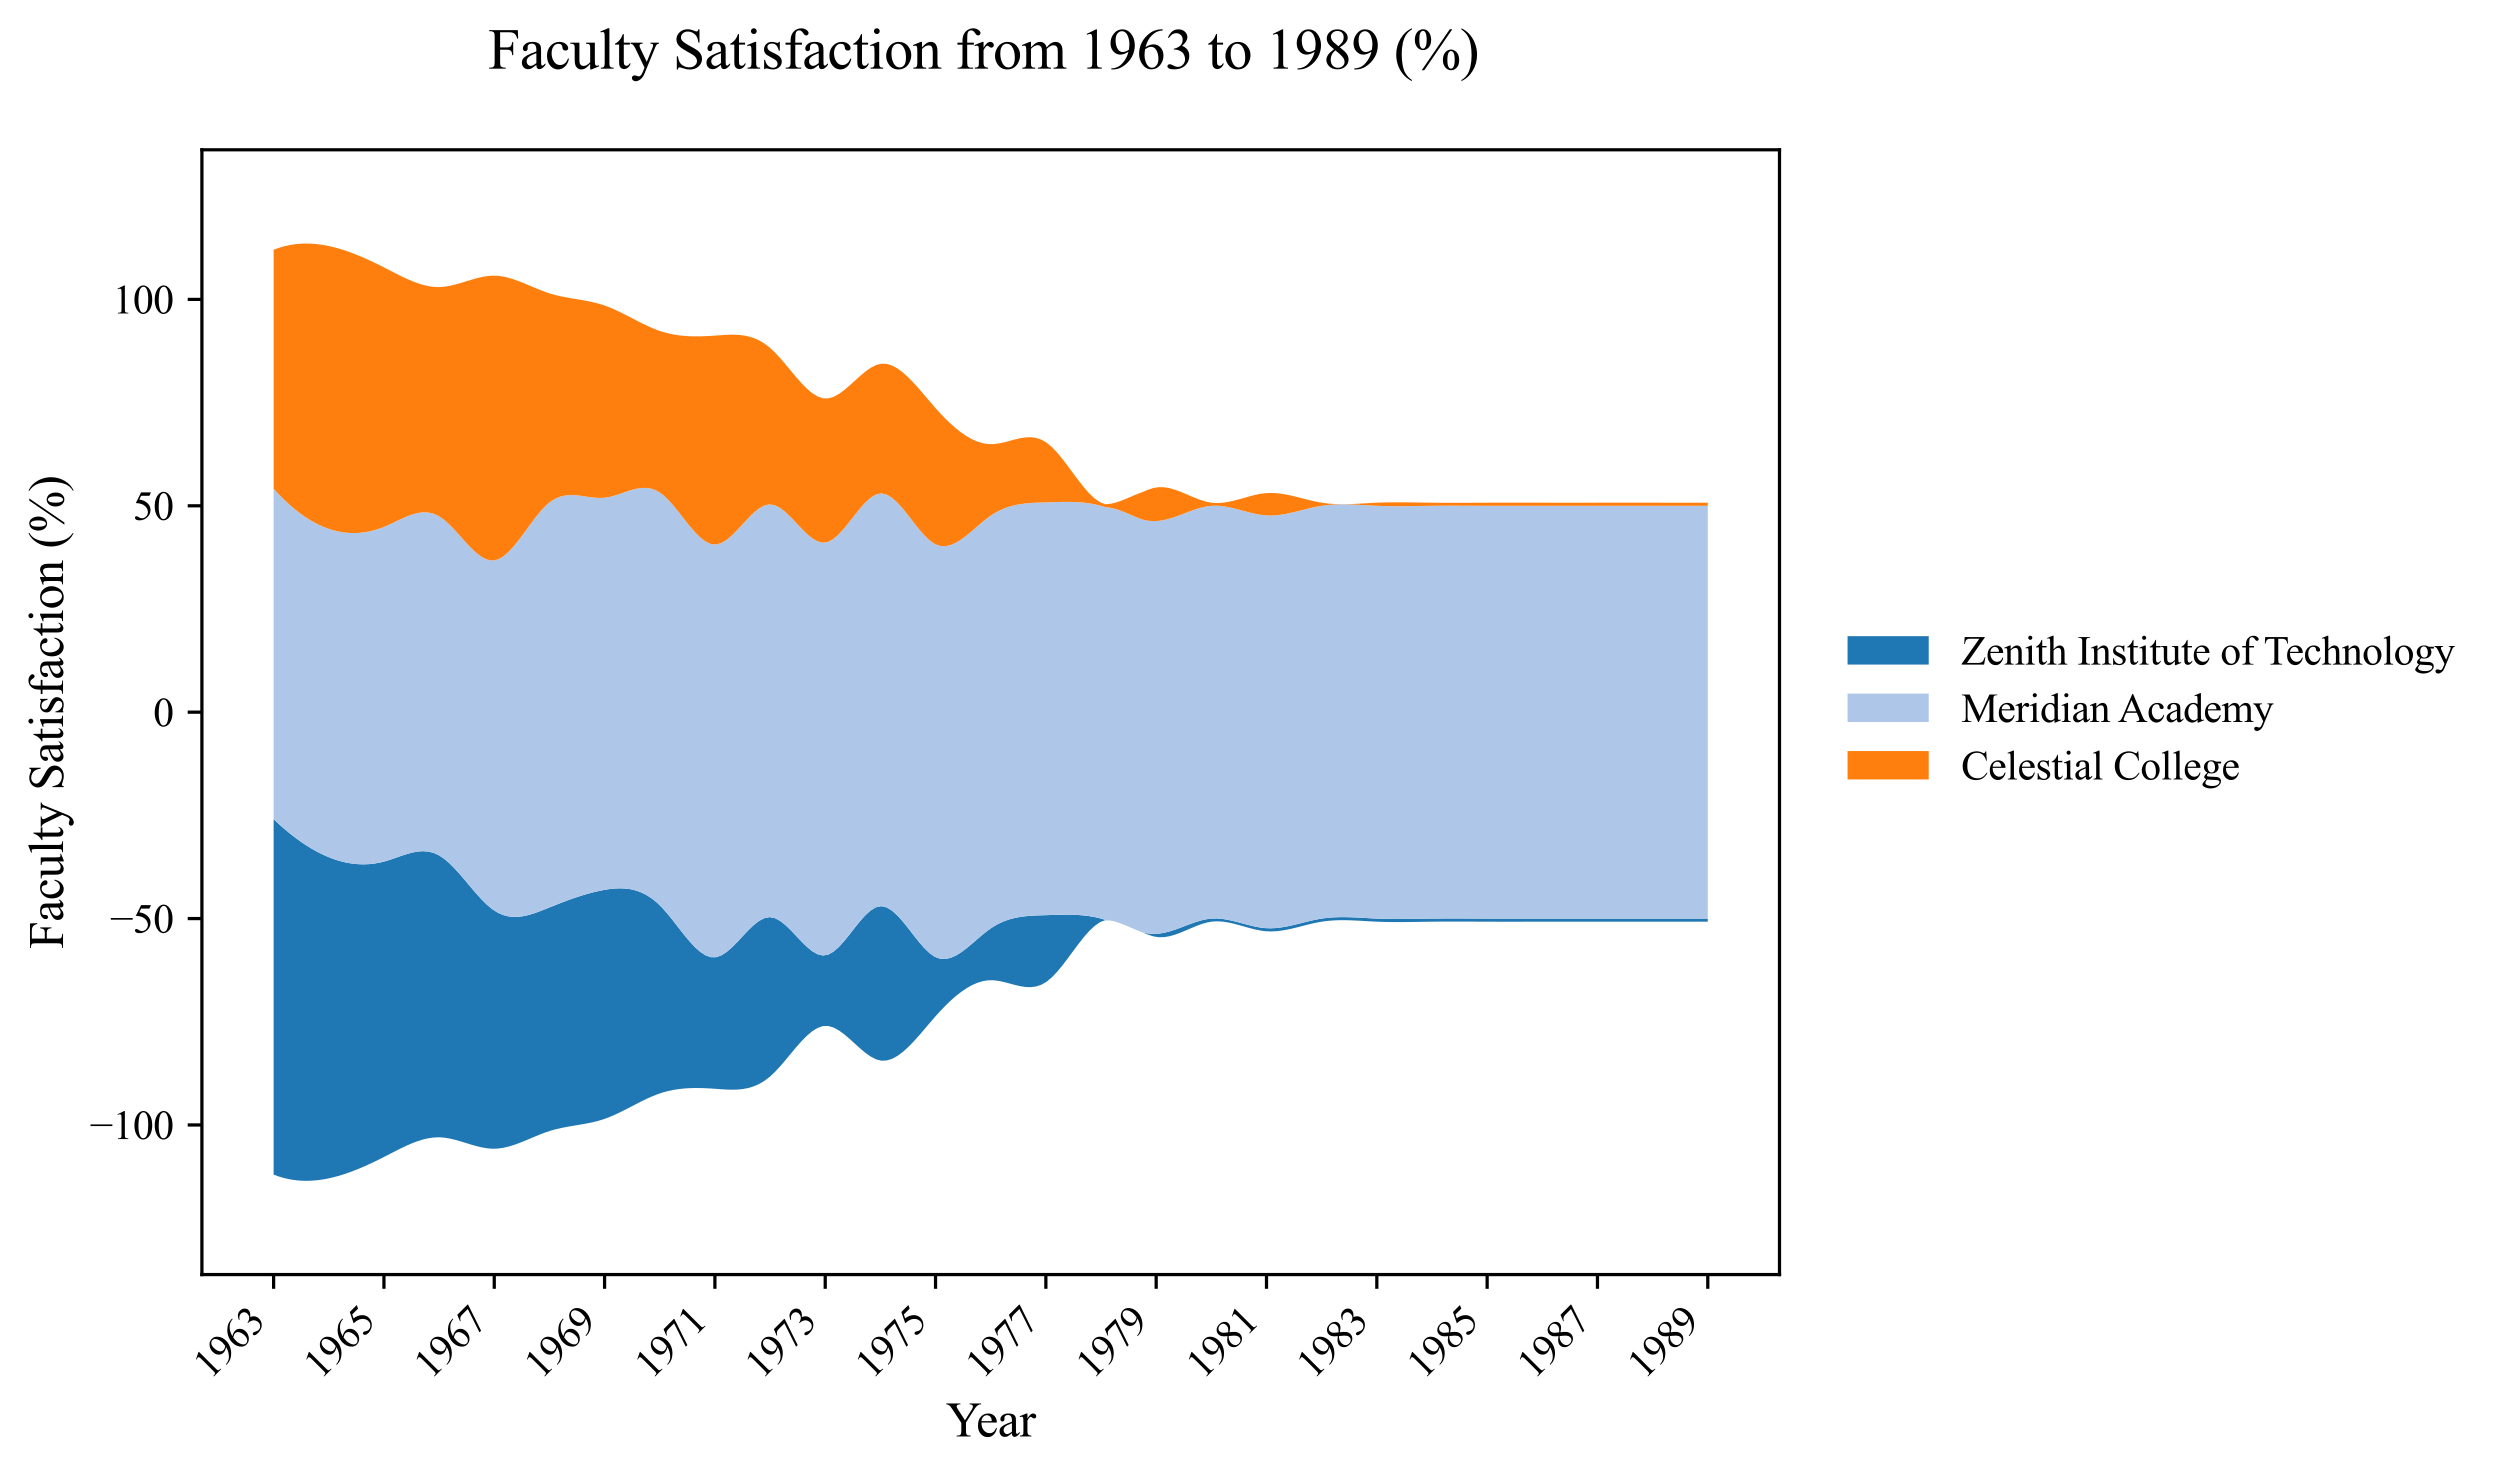 <?xml version="1.0" encoding="utf-8" standalone="no"?>
<!DOCTYPE svg PUBLIC "-//W3C//DTD SVG 1.1//EN"
  "http://www.w3.org/Graphics/SVG/1.1/DTD/svg11.dtd">
<svg xmlns:xlink="http://www.w3.org/1999/xlink" width="616.132pt" height="363.785pt" viewBox="0 0 616.132 363.785" xmlns="http://www.w3.org/2000/svg" version="1.1">
 <defs>
  <style type="text/css">*{stroke-linejoin: round; stroke-linecap: butt}</style>
 </defs>
 <g id="figure_1">
  <g id="patch_1">
   <path d="M 0 363.785 
L 616.132 363.785 
L 616.132 0 
L 0 0 
z
" style="fill: #ffffff"/>
  </g>
  <g id="axes_1">
   <g id="patch_2">
    <path d="M 49.761 314.121 
L 438.561 314.121 
L 438.561 36.921 
L 49.761 36.921 
z
" style="fill: #ffffff"/>
   </g>
   <g id="PolyCollection_1">
    <path d="M 67.434 201.895 
L 67.434 289.487 
L 68.748 289.964 
L 70.062 290.348 
L 71.376 290.642 
L 72.689 290.849 
L 74.003 290.975 
L 75.317 291.021 
L 76.631 290.993 
L 77.945 290.895 
L 79.259 290.729 
L 80.573 290.5 
L 81.887 290.213 
L 83.201 289.87 
L 84.515 289.475 
L 85.829 289.033 
L 87.143 288.548 
L 88.457 288.023 
L 89.771 287.462 
L 91.085 286.868 
L 92.399 286.247 
L 93.713 285.602 
L 95.027 284.936 
L 96.341 284.258 
L 97.655 283.584 
L 98.969 282.93 
L 100.283 282.312 
L 101.597 281.747 
L 102.911 281.252 
L 104.224 280.842 
L 105.538 280.534 
L 106.852 280.344 
L 108.166 280.289 
L 109.48 280.378 
L 110.794 280.59 
L 112.108 280.895 
L 113.422 281.263 
L 114.736 281.663 
L 116.05 282.067 
L 117.364 282.443 
L 118.678 282.761 
L 119.992 282.993 
L 121.306 283.107 
L 122.62 283.076 
L 123.934 282.9 
L 125.248 282.603 
L 126.562 282.208 
L 127.876 281.738 
L 129.19 281.216 
L 130.504 280.666 
L 131.818 280.11 
L 133.132 279.571 
L 134.445 279.073 
L 135.759 278.639 
L 137.073 278.28 
L 138.387 277.98 
L 139.701 277.724 
L 141.015 277.496 
L 142.329 277.278 
L 143.643 277.055 
L 144.957 276.811 
L 146.271 276.528 
L 147.585 276.191 
L 148.899 275.782 
L 150.213 275.291 
L 151.527 274.728 
L 152.841 274.108 
L 154.155 273.451 
L 155.469 272.773 
L 156.783 272.092 
L 158.097 271.424 
L 159.411 270.788 
L 160.725 270.2 
L 162.039 269.678 
L 163.353 269.238 
L 164.667 268.884 
L 165.98 268.608 
L 167.294 268.404 
L 168.608 268.264 
L 169.922 268.18 
L 171.236 268.146 
L 172.55 268.153 
L 173.864 268.195 
L 175.178 268.264 
L 176.492 268.353 
L 177.806 268.449 
L 179.12 268.527 
L 180.434 268.562 
L 181.748 268.528 
L 183.062 268.4 
L 184.376 268.152 
L 185.69 267.758 
L 187.004 267.192 
L 188.318 266.43 
L 189.632 265.444 
L 190.946 264.221 
L 192.26 262.808 
L 193.574 261.273 
L 194.888 259.685 
L 196.201 258.112 
L 197.515 256.624 
L 198.829 255.289 
L 200.143 254.176 
L 201.457 253.354 
L 202.771 252.891 
L 204.085 252.852 
L 205.399 253.225 
L 206.713 253.93 
L 208.027 254.881 
L 209.341 255.995 
L 210.655 257.189 
L 211.969 258.378 
L 213.283 259.479 
L 214.597 260.407 
L 215.911 261.079 
L 217.225 261.412 
L 218.539 261.357 
L 219.853 260.95 
L 221.167 260.239 
L 222.481 259.27 
L 223.795 258.091 
L 225.109 256.749 
L 226.423 255.29 
L 227.736 253.762 
L 229.05 252.212 
L 230.364 250.687 
L 231.678 249.23 
L 232.992 247.863 
L 234.306 246.597 
L 235.62 245.445 
L 236.934 244.42 
L 238.248 243.532 
L 239.562 242.794 
L 240.876 242.219 
L 242.19 241.818 
L 243.504 241.604 
L 244.818 241.587 
L 246.132 241.746 
L 247.446 242.026 
L 248.76 242.371 
L 250.074 242.726 
L 251.388 243.034 
L 252.702 243.241 
L 254.016 243.29 
L 255.33 243.126 
L 256.644 242.693 
L 257.957 241.934 
L 259.271 240.829 
L 260.585 239.44 
L 261.899 237.843 
L 263.213 236.116 
L 264.527 234.334 
L 265.841 232.574 
L 267.155 230.912 
L 268.469 229.425 
L 269.783 228.189 
L 271.097 227.281 
L 272.411 226.765 
L 273.725 226.883 
L 275.039 227.203 
L 276.353 227.648 
L 277.667 228.175 
L 278.981 228.739 
L 280.295 229.295 
L 281.609 229.797 
L 282.923 230.337 
L 284.237 230.769 
L 285.551 230.982 
L 286.865 230.961 
L 288.179 230.747 
L 289.492 230.381 
L 290.806 229.905 
L 292.12 229.363 
L 293.434 228.796 
L 294.748 228.247 
L 296.062 227.759 
L 297.376 227.373 
L 298.69 227.131 
L 300.004 227.06 
L 301.318 227.138 
L 302.632 227.334 
L 303.946 227.619 
L 305.26 227.962 
L 306.574 228.333 
L 307.888 228.702 
L 309.202 229.039 
L 310.516 229.313 
L 311.83 229.495 
L 313.144 229.558 
L 314.458 229.506 
L 315.772 229.359 
L 317.086 229.136 
L 318.4 228.857 
L 319.713 228.539 
L 321.027 228.204 
L 322.341 227.87 
L 323.655 227.556 
L 324.969 227.283 
L 326.283 227.068 
L 327.597 226.918 
L 328.911 226.827 
L 330.225 226.786 
L 331.539 226.785 
L 332.853 226.816 
L 334.167 226.871 
L 335.481 226.941 
L 336.795 227.017 
L 338.109 227.091 
L 339.423 227.155 
L 340.737 227.2 
L 342.051 227.23 
L 343.365 227.245 
L 344.679 227.249 
L 345.993 227.244 
L 347.307 227.231 
L 348.621 227.213 
L 349.935 227.193 
L 351.248 227.173 
L 352.562 227.155 
L 353.876 227.141 
L 355.19 227.131 
L 356.504 227.126 
L 357.818 227.124 
L 359.132 227.125 
L 360.446 227.127 
L 361.76 227.132 
L 363.074 227.137 
L 364.388 227.142 
L 365.702 227.148 
L 367.016 227.152 
L 368.33 227.155 
L 369.644 227.156 
L 370.958 227.157 
L 372.272 227.157 
L 373.586 227.157 
L 374.9 227.156 
L 376.214 227.154 
L 377.528 227.153 
L 378.842 227.151 
L 380.156 227.15 
L 381.469 227.149 
L 382.783 227.149 
L 384.097 227.148 
L 385.411 227.148 
L 386.725 227.148 
L 388.039 227.149 
L 389.353 227.149 
L 390.667 227.149 
L 391.981 227.15 
L 393.295 227.15 
L 394.609 227.15 
L 395.923 227.151 
L 397.237 227.151 
L 398.551 227.151 
L 399.865 227.151 
L 401.179 227.151 
L 402.493 227.151 
L 403.807 227.151 
L 405.121 227.151 
L 406.435 227.15 
L 407.749 227.15 
L 409.063 227.15 
L 410.377 227.15 
L 411.691 227.15 
L 413.004 227.15 
L 414.318 227.15 
L 415.632 227.15 
L 416.946 227.15 
L 418.26 227.15 
L 419.574 227.15 
L 420.888 227.15 
L 420.888 226.387 
L 420.888 226.387 
L 419.574 226.387 
L 418.26 226.387 
L 416.946 226.387 
L 415.632 226.387 
L 414.318 226.387 
L 413.004 226.387 
L 411.691 226.387 
L 410.377 226.387 
L 409.063 226.387 
L 407.749 226.387 
L 406.435 226.387 
L 405.121 226.388 
L 403.807 226.388 
L 402.493 226.388 
L 401.179 226.388 
L 399.865 226.388 
L 398.551 226.388 
L 397.237 226.388 
L 395.923 226.388 
L 394.609 226.387 
L 393.295 226.387 
L 391.981 226.387 
L 390.667 226.386 
L 389.353 226.386 
L 388.039 226.386 
L 386.725 226.385 
L 385.411 226.385 
L 384.097 226.385 
L 382.783 226.386 
L 381.469 226.386 
L 380.156 226.387 
L 378.842 226.388 
L 377.528 226.39 
L 376.214 226.391 
L 374.9 226.393 
L 373.586 226.394 
L 372.272 226.394 
L 370.958 226.394 
L 369.644 226.393 
L 368.33 226.392 
L 367.016 226.389 
L 365.702 226.385 
L 364.388 226.38 
L 363.074 226.374 
L 361.76 226.369 
L 360.446 226.365 
L 359.132 226.362 
L 357.818 226.361 
L 356.504 226.363 
L 355.19 226.369 
L 353.876 226.378 
L 352.562 226.391 
L 351.248 226.409 
L 349.935 226.429 
L 348.621 226.449 
L 347.307 226.466 
L 345.993 226.478 
L 344.679 226.484 
L 343.365 226.48 
L 342.051 226.465 
L 340.737 226.436 
L 339.423 226.391 
L 338.109 226.33 
L 336.795 226.258 
L 335.481 226.183 
L 334.167 226.115 
L 332.853 226.061 
L 331.539 226.031 
L 330.225 226.032 
L 328.911 226.072 
L 327.597 226.161 
L 326.283 226.307 
L 324.969 226.516 
L 323.655 226.784 
L 322.341 227.09 
L 321.027 227.418 
L 319.713 227.747 
L 318.4 228.061 
L 317.086 228.34 
L 315.772 228.565 
L 314.458 228.719 
L 313.144 228.782 
L 311.83 228.737 
L 310.516 228.578 
L 309.202 228.329 
L 307.888 228.018 
L 306.574 227.672 
L 305.26 227.317 
L 303.946 226.982 
L 302.632 226.693 
L 301.318 226.478 
L 300.004 226.363 
L 298.69 226.376 
L 297.376 226.538 
L 296.062 226.83 
L 294.748 227.221 
L 293.434 227.681 
L 292.12 228.176 
L 290.806 228.677 
L 289.492 229.152 
L 288.179 229.569 
L 286.865 229.897 
L 285.551 230.105 
L 284.237 230.162 
L 282.923 230.068 
L 281.609 229.797 
L 280.295 229.295 
L 278.981 228.739 
L 277.667 228.175 
L 276.353 227.648 
L 275.039 227.203 
L 273.725 226.883 
L 272.411 226.703 
L 271.097 226.32 
L 269.783 226.015 
L 268.469 225.785 
L 267.155 225.619 
L 265.841 225.51 
L 264.527 225.447 
L 263.213 225.423 
L 261.899 225.429 
L 260.585 225.456 
L 259.271 225.495 
L 257.957 225.537 
L 256.644 225.576 
L 255.33 225.623 
L 254.016 225.695 
L 252.702 225.81 
L 251.388 225.985 
L 250.074 226.238 
L 248.76 226.586 
L 247.446 227.046 
L 246.132 227.637 
L 244.818 228.374 
L 243.504 229.275 
L 242.19 230.316 
L 240.876 231.437 
L 239.562 232.575 
L 238.248 233.669 
L 236.934 234.655 
L 235.62 235.472 
L 234.306 236.057 
L 232.992 236.347 
L 231.678 236.28 
L 230.364 235.795 
L 229.05 234.87 
L 227.736 233.594 
L 226.423 232.072 
L 225.109 230.409 
L 223.795 228.709 
L 222.481 227.077 
L 221.167 225.618 
L 219.853 224.436 
L 218.539 223.637 
L 217.225 223.326 
L 215.911 223.587 
L 214.597 224.365 
L 213.283 225.546 
L 211.969 227.012 
L 210.655 228.647 
L 209.341 230.334 
L 208.027 231.958 
L 206.713 233.401 
L 205.399 234.547 
L 204.085 235.279 
L 202.771 235.486 
L 201.457 235.157 
L 200.143 234.396 
L 198.829 233.315 
L 197.515 232.023 
L 196.201 230.631 
L 194.888 229.249 
L 193.574 227.987 
L 192.26 226.955 
L 190.946 226.265 
L 189.632 226.025 
L 188.318 226.298 
L 187.004 227.004 
L 185.69 228.042 
L 184.376 229.307 
L 183.062 230.696 
L 181.748 232.108 
L 180.434 233.438 
L 179.12 234.583 
L 177.806 235.441 
L 176.492 235.909 
L 175.178 235.896 
L 173.864 235.423 
L 172.55 234.562 
L 171.236 233.388 
L 169.922 231.974 
L 168.608 230.393 
L 167.294 228.719 
L 165.98 227.026 
L 164.667 225.387 
L 163.353 223.876 
L 162.039 222.565 
L 160.725 221.487 
L 159.411 220.626 
L 158.097 219.964 
L 156.783 219.482 
L 155.469 219.161 
L 154.155 218.983 
L 152.841 218.929 
L 151.527 218.98 
L 150.213 219.118 
L 148.899 219.325 
L 147.585 219.584 
L 146.271 219.889 
L 144.957 220.237 
L 143.643 220.622 
L 142.329 221.042 
L 141.015 221.491 
L 139.701 221.965 
L 138.387 222.46 
L 137.073 222.973 
L 135.759 223.498 
L 134.445 224.029 
L 133.132 224.548 
L 131.818 225.026 
L 130.504 225.436 
L 129.19 225.749 
L 127.876 225.938 
L 126.562 225.976 
L 125.248 225.834 
L 123.934 225.486 
L 122.62 224.902 
L 121.306 224.056 
L 119.992 222.956 
L 118.678 221.654 
L 117.364 220.207 
L 116.05 218.673 
L 114.736 217.106 
L 113.422 215.565 
L 112.108 214.105 
L 110.794 212.782 
L 109.48 211.655 
L 108.166 210.779 
L 106.852 210.192 
L 105.538 209.871 
L 104.224 209.778 
L 102.911 209.872 
L 101.597 210.116 
L 100.283 210.471 
L 98.969 210.899 
L 97.655 211.36 
L 96.341 211.817 
L 95.027 212.231 
L 93.713 212.564 
L 92.399 212.806 
L 91.085 212.956 
L 89.771 213.017 
L 88.457 212.99 
L 87.143 212.877 
L 85.829 212.679 
L 84.515 212.397 
L 83.201 212.035 
L 81.887 211.592 
L 80.573 211.071 
L 79.259 210.473 
L 77.945 209.799 
L 76.631 209.052 
L 75.317 208.233 
L 74.003 207.344 
L 72.689 206.386 
L 71.376 205.36 
L 70.062 204.269 
L 68.748 203.113 
L 67.434 201.895 
z
" clip-path="url(#p4cd373266f)" style="fill: #1f77b4"/>
   </g>
   <g id="PolyCollection_2">
    <path d="M 67.434 120.438 
L 67.434 201.895 
L 68.748 203.113 
L 70.062 204.269 
L 71.376 205.36 
L 72.689 206.386 
L 74.003 207.344 
L 75.317 208.233 
L 76.631 209.052 
L 77.945 209.799 
L 79.259 210.473 
L 80.573 211.071 
L 81.887 211.592 
L 83.201 212.035 
L 84.515 212.397 
L 85.829 212.679 
L 87.143 212.877 
L 88.457 212.99 
L 89.771 213.017 
L 91.085 212.956 
L 92.399 212.806 
L 93.713 212.564 
L 95.027 212.231 
L 96.341 211.817 
L 97.655 211.36 
L 98.969 210.899 
L 100.283 210.471 
L 101.597 210.116 
L 102.911 209.872 
L 104.224 209.778 
L 105.538 209.871 
L 106.852 210.192 
L 108.166 210.779 
L 109.48 211.655 
L 110.794 212.782 
L 112.108 214.105 
L 113.422 215.565 
L 114.736 217.106 
L 116.05 218.673 
L 117.364 220.207 
L 118.678 221.654 
L 119.992 222.956 
L 121.306 224.056 
L 122.62 224.902 
L 123.934 225.486 
L 125.248 225.834 
L 126.562 225.976 
L 127.876 225.938 
L 129.19 225.749 
L 130.504 225.436 
L 131.818 225.026 
L 133.132 224.548 
L 134.445 224.029 
L 135.759 223.498 
L 137.073 222.973 
L 138.387 222.46 
L 139.701 221.965 
L 141.015 221.491 
L 142.329 221.042 
L 143.643 220.622 
L 144.957 220.237 
L 146.271 219.889 
L 147.585 219.584 
L 148.899 219.325 
L 150.213 219.118 
L 151.527 218.98 
L 152.841 218.929 
L 154.155 218.983 
L 155.469 219.161 
L 156.783 219.482 
L 158.097 219.964 
L 159.411 220.626 
L 160.725 221.487 
L 162.039 222.565 
L 163.353 223.876 
L 164.667 225.387 
L 165.98 227.026 
L 167.294 228.719 
L 168.608 230.393 
L 169.922 231.974 
L 171.236 233.388 
L 172.55 234.562 
L 173.864 235.423 
L 175.178 235.896 
L 176.492 235.909 
L 177.806 235.441 
L 179.12 234.583 
L 180.434 233.438 
L 181.748 232.108 
L 183.062 230.696 
L 184.376 229.307 
L 185.69 228.042 
L 187.004 227.004 
L 188.318 226.298 
L 189.632 226.025 
L 190.946 226.265 
L 192.26 226.955 
L 193.574 227.987 
L 194.888 229.249 
L 196.201 230.631 
L 197.515 232.023 
L 198.829 233.315 
L 200.143 234.396 
L 201.457 235.157 
L 202.771 235.486 
L 204.085 235.279 
L 205.399 234.547 
L 206.713 233.401 
L 208.027 231.958 
L 209.341 230.334 
L 210.655 228.647 
L 211.969 227.012 
L 213.283 225.546 
L 214.597 224.365 
L 215.911 223.587 
L 217.225 223.326 
L 218.539 223.637 
L 219.853 224.436 
L 221.167 225.618 
L 222.481 227.077 
L 223.795 228.709 
L 225.109 230.409 
L 226.423 232.072 
L 227.736 233.594 
L 229.05 234.87 
L 230.364 235.795 
L 231.678 236.28 
L 232.992 236.347 
L 234.306 236.057 
L 235.62 235.472 
L 236.934 234.655 
L 238.248 233.669 
L 239.562 232.575 
L 240.876 231.437 
L 242.19 230.316 
L 243.504 229.275 
L 244.818 228.374 
L 246.132 227.637 
L 247.446 227.046 
L 248.76 226.586 
L 250.074 226.238 
L 251.388 225.985 
L 252.702 225.81 
L 254.016 225.695 
L 255.33 225.623 
L 256.644 225.576 
L 257.957 225.537 
L 259.271 225.495 
L 260.585 225.456 
L 261.899 225.429 
L 263.213 225.423 
L 264.527 225.447 
L 265.841 225.51 
L 267.155 225.619 
L 268.469 225.785 
L 269.783 226.015 
L 271.097 226.32 
L 272.411 226.703 
L 273.725 226.883 
L 275.039 227.203 
L 276.353 227.648 
L 277.667 228.175 
L 278.981 228.739 
L 280.295 229.295 
L 281.609 229.797 
L 282.923 230.068 
L 284.237 230.162 
L 285.551 230.105 
L 286.865 229.897 
L 288.179 229.569 
L 289.492 229.152 
L 290.806 228.677 
L 292.12 228.176 
L 293.434 227.681 
L 294.748 227.221 
L 296.062 226.83 
L 297.376 226.538 
L 298.69 226.376 
L 300.004 226.363 
L 301.318 226.478 
L 302.632 226.693 
L 303.946 226.982 
L 305.26 227.317 
L 306.574 227.672 
L 307.888 228.018 
L 309.202 228.329 
L 310.516 228.578 
L 311.83 228.737 
L 313.144 228.782 
L 314.458 228.719 
L 315.772 228.565 
L 317.086 228.34 
L 318.4 228.061 
L 319.713 227.747 
L 321.027 227.418 
L 322.341 227.09 
L 323.655 226.784 
L 324.969 226.516 
L 326.283 226.307 
L 327.597 226.161 
L 328.911 226.072 
L 330.225 226.032 
L 331.539 226.031 
L 332.853 226.061 
L 334.167 226.115 
L 335.481 226.183 
L 336.795 226.258 
L 338.109 226.33 
L 339.423 226.391 
L 340.737 226.436 
L 342.051 226.465 
L 343.365 226.48 
L 344.679 226.484 
L 345.993 226.478 
L 347.307 226.466 
L 348.621 226.449 
L 349.935 226.429 
L 351.248 226.409 
L 352.562 226.391 
L 353.876 226.378 
L 355.19 226.369 
L 356.504 226.363 
L 357.818 226.361 
L 359.132 226.362 
L 360.446 226.365 
L 361.76 226.369 
L 363.074 226.374 
L 364.388 226.38 
L 365.702 226.385 
L 367.016 226.389 
L 368.33 226.392 
L 369.644 226.393 
L 370.958 226.394 
L 372.272 226.394 
L 373.586 226.394 
L 374.9 226.393 
L 376.214 226.391 
L 377.528 226.39 
L 378.842 226.388 
L 380.156 226.387 
L 381.469 226.386 
L 382.783 226.386 
L 384.097 226.385 
L 385.411 226.385 
L 386.725 226.385 
L 388.039 226.386 
L 389.353 226.386 
L 390.667 226.386 
L 391.981 226.387 
L 393.295 226.387 
L 394.609 226.387 
L 395.923 226.388 
L 397.237 226.388 
L 398.551 226.388 
L 399.865 226.388 
L 401.179 226.388 
L 402.493 226.388 
L 403.807 226.388 
L 405.121 226.388 
L 406.435 226.387 
L 407.749 226.387 
L 409.063 226.387 
L 410.377 226.387 
L 411.691 226.387 
L 413.004 226.387 
L 414.318 226.387 
L 415.632 226.387 
L 416.946 226.387 
L 418.26 226.387 
L 419.574 226.387 
L 420.888 226.387 
L 420.888 124.655 
L 420.888 124.655 
L 419.574 124.655 
L 418.26 124.655 
L 416.946 124.655 
L 415.632 124.655 
L 414.318 124.655 
L 413.004 124.655 
L 411.691 124.655 
L 410.377 124.655 
L 409.063 124.655 
L 407.749 124.655 
L 406.435 124.655 
L 405.121 124.655 
L 403.807 124.656 
L 402.493 124.656 
L 401.179 124.656 
L 399.865 124.656 
L 398.551 124.656 
L 397.237 124.656 
L 395.923 124.656 
L 394.609 124.655 
L 393.295 124.655 
L 391.981 124.655 
L 390.667 124.654 
L 389.353 124.654 
L 388.039 124.654 
L 386.725 124.653 
L 385.411 124.653 
L 384.097 124.653 
L 382.783 124.654 
L 381.469 124.654 
L 380.156 124.655 
L 378.842 124.656 
L 377.528 124.658 
L 376.214 124.659 
L 374.9 124.661 
L 373.586 124.662 
L 372.272 124.662 
L 370.958 124.662 
L 369.644 124.661 
L 368.33 124.659 
L 367.016 124.657 
L 365.702 124.653 
L 364.388 124.648 
L 363.074 124.642 
L 361.76 124.637 
L 360.446 124.633 
L 359.132 124.63 
L 357.818 124.629 
L 356.504 124.631 
L 355.19 124.637 
L 353.876 124.646 
L 352.562 124.659 
L 351.248 124.677 
L 349.935 124.697 
L 348.621 124.717 
L 347.307 124.734 
L 345.993 124.746 
L 344.679 124.752 
L 343.365 124.748 
L 342.051 124.733 
L 340.737 124.704 
L 339.423 124.659 
L 338.109 124.598 
L 336.795 124.526 
L 335.481 124.451 
L 334.167 124.383 
L 332.853 124.329 
L 331.539 124.299 
L 330.225 124.3 
L 328.911 124.34 
L 327.597 124.429 
L 326.283 124.575 
L 324.969 124.784 
L 323.655 125.051 
L 322.341 125.358 
L 321.027 125.686 
L 319.713 126.015 
L 318.4 126.329 
L 317.086 126.608 
L 315.772 126.833 
L 314.458 126.987 
L 313.144 127.05 
L 311.83 127.005 
L 310.516 126.846 
L 309.202 126.597 
L 307.888 126.286 
L 306.574 125.94 
L 305.26 125.585 
L 303.946 125.25 
L 302.632 124.961 
L 301.318 124.746 
L 300.004 124.631 
L 298.69 124.644 
L 297.376 124.806 
L 296.062 125.098 
L 294.748 125.489 
L 293.434 125.949 
L 292.12 126.444 
L 290.806 126.945 
L 289.492 127.42 
L 288.179 127.837 
L 286.865 128.165 
L 285.551 128.373 
L 284.237 128.43 
L 282.923 128.336 
L 281.609 128.065 
L 280.295 127.563 
L 278.981 127.007 
L 277.667 126.443 
L 276.353 125.916 
L 275.039 125.471 
L 273.725 125.151 
L 272.411 124.971 
L 271.097 124.588 
L 269.783 124.283 
L 268.469 124.053 
L 267.155 123.887 
L 265.841 123.778 
L 264.527 123.715 
L 263.213 123.691 
L 261.899 123.697 
L 260.585 123.724 
L 259.271 123.763 
L 257.957 123.805 
L 256.644 123.844 
L 255.33 123.891 
L 254.016 123.963 
L 252.702 124.078 
L 251.388 124.253 
L 250.074 124.506 
L 248.76 124.854 
L 247.446 125.314 
L 246.132 125.904 
L 244.818 126.642 
L 243.504 127.543 
L 242.19 128.584 
L 240.876 129.705 
L 239.562 130.844 
L 238.248 131.938 
L 236.934 132.924 
L 235.62 133.741 
L 234.306 134.326 
L 232.992 134.616 
L 231.678 134.549 
L 230.364 134.063 
L 229.05 133.137 
L 227.736 131.861 
L 226.423 130.338 
L 225.109 128.674 
L 223.795 126.973 
L 222.481 125.341 
L 221.167 123.882 
L 219.853 122.701 
L 218.539 121.903 
L 217.225 121.593 
L 215.911 121.856 
L 214.597 122.638 
L 213.283 123.822 
L 211.969 125.291 
L 210.655 126.928 
L 209.341 128.616 
L 208.027 130.24 
L 206.713 131.681 
L 205.399 132.824 
L 204.085 133.551 
L 202.771 133.75 
L 201.457 133.411 
L 200.143 132.639 
L 198.829 131.547 
L 197.515 130.246 
L 196.201 128.848 
L 194.888 127.463 
L 193.574 126.204 
L 192.26 125.183 
L 190.946 124.51 
L 189.632 124.297 
L 188.318 124.605 
L 187.004 125.352 
L 185.69 126.43 
L 184.376 127.731 
L 183.062 129.148 
L 181.748 130.573 
L 180.434 131.899 
L 179.12 133.017 
L 177.806 133.821 
L 176.492 134.202 
L 175.178 134.067 
L 173.864 133.448 
L 172.55 132.434 
L 171.236 131.116 
L 169.922 129.586 
L 168.608 127.934 
L 167.294 126.251 
L 165.98 124.628 
L 164.667 123.155 
L 163.353 121.924 
L 162.039 121.023 
L 160.725 120.479 
L 159.411 120.241 
L 158.097 120.253 
L 156.783 120.46 
L 155.469 120.806 
L 154.155 121.236 
L 152.841 121.693 
L 151.527 122.124 
L 150.213 122.472 
L 148.899 122.681 
L 147.585 122.72 
L 146.271 122.626 
L 144.957 122.454 
L 143.643 122.257 
L 142.329 122.089 
L 141.015 122.004 
L 139.701 122.054 
L 138.387 122.293 
L 137.073 122.775 
L 135.759 123.554 
L 134.445 124.673 
L 133.132 126.094 
L 131.818 127.728 
L 130.504 129.491 
L 129.19 131.296 
L 127.876 133.056 
L 126.562 134.684 
L 125.248 136.095 
L 123.934 137.201 
L 122.62 137.916 
L 121.306 138.156 
L 119.992 137.904 
L 118.678 137.238 
L 117.364 136.244 
L 116.05 135.006 
L 114.736 133.609 
L 113.422 132.137 
L 112.108 130.674 
L 110.794 129.307 
L 109.48 128.119 
L 108.166 127.194 
L 106.852 126.595 
L 105.538 126.297 
L 104.224 126.258 
L 102.911 126.437 
L 101.597 126.789 
L 100.283 127.274 
L 98.969 127.849 
L 97.655 128.472 
L 96.341 129.1 
L 95.027 129.691 
L 93.713 130.205 
L 92.399 130.627 
L 91.085 130.956 
L 89.771 131.191 
L 88.457 131.332 
L 87.143 131.379 
L 85.829 131.331 
L 84.515 131.188 
L 83.201 130.949 
L 81.887 130.614 
L 80.573 130.182 
L 79.259 129.652 
L 77.945 129.025 
L 76.631 128.3 
L 75.317 127.477 
L 74.003 126.554 
L 72.689 125.532 
L 71.376 124.409 
L 70.062 123.187 
L 68.748 121.863 
L 67.434 120.438 
z
" clip-path="url(#p4cd373266f)" style="fill: #aec7e8"/>
   </g>
   <g id="PolyCollection_3">
    <path d="M 67.434 61.556 
L 67.434 120.438 
L 68.748 121.863 
L 70.062 123.187 
L 71.376 124.409 
L 72.689 125.532 
L 74.003 126.554 
L 75.317 127.477 
L 76.631 128.3 
L 77.945 129.025 
L 79.259 129.652 
L 80.573 130.182 
L 81.887 130.614 
L 83.201 130.949 
L 84.515 131.188 
L 85.829 131.331 
L 87.143 131.379 
L 88.457 131.332 
L 89.771 131.191 
L 91.085 130.956 
L 92.399 130.627 
L 93.713 130.205 
L 95.027 129.691 
L 96.341 129.1 
L 97.655 128.472 
L 98.969 127.849 
L 100.283 127.274 
L 101.597 126.789 
L 102.911 126.437 
L 104.224 126.258 
L 105.538 126.297 
L 106.852 126.595 
L 108.166 127.194 
L 109.48 128.119 
L 110.794 129.307 
L 112.108 130.674 
L 113.422 132.137 
L 114.736 133.609 
L 116.05 135.006 
L 117.364 136.244 
L 118.678 137.238 
L 119.992 137.904 
L 121.306 138.156 
L 122.62 137.916 
L 123.934 137.201 
L 125.248 136.095 
L 126.562 134.684 
L 127.876 133.056 
L 129.19 131.296 
L 130.504 129.491 
L 131.818 127.728 
L 133.132 126.094 
L 134.445 124.673 
L 135.759 123.554 
L 137.073 122.775 
L 138.387 122.293 
L 139.701 122.054 
L 141.015 122.004 
L 142.329 122.089 
L 143.643 122.257 
L 144.957 122.454 
L 146.271 122.626 
L 147.585 122.72 
L 148.899 122.681 
L 150.213 122.472 
L 151.527 122.124 
L 152.841 121.693 
L 154.155 121.236 
L 155.469 120.806 
L 156.783 120.46 
L 158.097 120.253 
L 159.411 120.241 
L 160.725 120.479 
L 162.039 121.023 
L 163.353 121.924 
L 164.667 123.155 
L 165.98 124.628 
L 167.294 126.251 
L 168.608 127.934 
L 169.922 129.586 
L 171.236 131.116 
L 172.55 132.434 
L 173.864 133.448 
L 175.178 134.067 
L 176.492 134.202 
L 177.806 133.821 
L 179.12 133.017 
L 180.434 131.899 
L 181.748 130.573 
L 183.062 129.148 
L 184.376 127.731 
L 185.69 126.43 
L 187.004 125.352 
L 188.318 124.605 
L 189.632 124.297 
L 190.946 124.51 
L 192.26 125.183 
L 193.574 126.204 
L 194.888 127.463 
L 196.201 128.848 
L 197.515 130.246 
L 198.829 131.547 
L 200.143 132.639 
L 201.457 133.411 
L 202.771 133.75 
L 204.085 133.551 
L 205.399 132.824 
L 206.713 131.681 
L 208.027 130.24 
L 209.341 128.616 
L 210.655 126.928 
L 211.969 125.291 
L 213.283 123.822 
L 214.597 122.638 
L 215.911 121.856 
L 217.225 121.593 
L 218.539 121.903 
L 219.853 122.701 
L 221.167 123.882 
L 222.481 125.341 
L 223.795 126.973 
L 225.109 128.674 
L 226.423 130.338 
L 227.736 131.861 
L 229.05 133.137 
L 230.364 134.063 
L 231.678 134.549 
L 232.992 134.616 
L 234.306 134.326 
L 235.62 133.741 
L 236.934 132.924 
L 238.248 131.938 
L 239.562 130.844 
L 240.876 129.705 
L 242.19 128.584 
L 243.504 127.543 
L 244.818 126.642 
L 246.132 125.904 
L 247.446 125.314 
L 248.76 124.854 
L 250.074 124.506 
L 251.388 124.253 
L 252.702 124.078 
L 254.016 123.963 
L 255.33 123.891 
L 256.644 123.844 
L 257.957 123.805 
L 259.271 123.763 
L 260.585 123.724 
L 261.899 123.697 
L 263.213 123.691 
L 264.527 123.715 
L 265.841 123.778 
L 267.155 123.887 
L 268.469 124.053 
L 269.783 124.283 
L 271.097 124.588 
L 272.411 124.971 
L 273.725 125.151 
L 275.039 125.471 
L 276.353 125.916 
L 277.667 126.443 
L 278.981 127.007 
L 280.295 127.563 
L 281.609 128.065 
L 282.923 128.336 
L 284.237 128.43 
L 285.551 128.373 
L 286.865 128.165 
L 288.179 127.837 
L 289.492 127.42 
L 290.806 126.945 
L 292.12 126.444 
L 293.434 125.949 
L 294.748 125.489 
L 296.062 125.098 
L 297.376 124.806 
L 298.69 124.644 
L 300.004 124.631 
L 301.318 124.746 
L 302.632 124.961 
L 303.946 125.25 
L 305.26 125.585 
L 306.574 125.94 
L 307.888 126.286 
L 309.202 126.597 
L 310.516 126.846 
L 311.83 127.005 
L 313.144 127.05 
L 314.458 126.987 
L 315.772 126.833 
L 317.086 126.608 
L 318.4 126.329 
L 319.713 126.015 
L 321.027 125.686 
L 322.341 125.358 
L 323.655 125.051 
L 324.969 124.784 
L 326.283 124.575 
L 327.597 124.429 
L 328.911 124.34 
L 330.225 124.3 
L 331.539 124.299 
L 332.853 124.329 
L 334.167 124.383 
L 335.481 124.451 
L 336.795 124.526 
L 338.109 124.598 
L 339.423 124.659 
L 340.737 124.704 
L 342.051 124.733 
L 343.365 124.748 
L 344.679 124.752 
L 345.993 124.746 
L 347.307 124.734 
L 348.621 124.717 
L 349.935 124.697 
L 351.248 124.677 
L 352.562 124.659 
L 353.876 124.646 
L 355.19 124.637 
L 356.504 124.631 
L 357.818 124.629 
L 359.132 124.63 
L 360.446 124.633 
L 361.76 124.637 
L 363.074 124.642 
L 364.388 124.648 
L 365.702 124.653 
L 367.016 124.657 
L 368.33 124.659 
L 369.644 124.661 
L 370.958 124.662 
L 372.272 124.662 
L 373.586 124.662 
L 374.9 124.661 
L 376.214 124.659 
L 377.528 124.658 
L 378.842 124.656 
L 380.156 124.655 
L 381.469 124.654 
L 382.783 124.654 
L 384.097 124.653 
L 385.411 124.653 
L 386.725 124.653 
L 388.039 124.654 
L 389.353 124.654 
L 390.667 124.654 
L 391.981 124.655 
L 393.295 124.655 
L 394.609 124.655 
L 395.923 124.656 
L 397.237 124.656 
L 398.551 124.656 
L 399.865 124.656 
L 401.179 124.656 
L 402.493 124.656 
L 403.807 124.656 
L 405.121 124.655 
L 406.435 124.655 
L 407.749 124.655 
L 409.063 124.655 
L 410.377 124.655 
L 411.691 124.655 
L 413.004 124.655 
L 414.318 124.655 
L 415.632 124.655 
L 416.946 124.655 
L 418.26 124.655 
L 419.574 124.655 
L 420.888 124.655 
L 420.888 123.892 
L 420.888 123.892 
L 419.574 123.893 
L 418.26 123.893 
L 416.946 123.893 
L 415.632 123.893 
L 414.318 123.893 
L 413.004 123.893 
L 411.691 123.893 
L 410.377 123.893 
L 409.063 123.892 
L 407.749 123.892 
L 406.435 123.892 
L 405.121 123.892 
L 403.807 123.892 
L 402.493 123.892 
L 401.179 123.892 
L 399.865 123.892 
L 398.551 123.892 
L 397.237 123.892 
L 395.923 123.892 
L 394.609 123.892 
L 393.295 123.892 
L 391.981 123.893 
L 390.667 123.893 
L 389.353 123.893 
L 388.039 123.894 
L 386.725 123.894 
L 385.411 123.894 
L 384.097 123.894 
L 382.783 123.894 
L 381.469 123.893 
L 380.156 123.892 
L 378.842 123.891 
L 377.528 123.89 
L 376.214 123.888 
L 374.9 123.887 
L 373.586 123.886 
L 372.272 123.885 
L 370.958 123.885 
L 369.644 123.886 
L 368.33 123.888 
L 367.016 123.891 
L 365.702 123.895 
L 364.388 123.9 
L 363.074 123.906 
L 361.76 123.911 
L 360.446 123.915 
L 359.132 123.918 
L 357.818 123.919 
L 356.504 123.917 
L 355.19 123.911 
L 353.876 123.902 
L 352.562 123.888 
L 351.248 123.87 
L 349.935 123.85 
L 348.621 123.829 
L 347.307 123.812 
L 345.993 123.799 
L 344.679 123.793 
L 343.365 123.797 
L 342.051 123.813 
L 340.737 123.842 
L 339.423 123.888 
L 338.109 123.951 
L 336.795 124.025 
L 335.481 124.101 
L 334.167 124.171 
L 332.853 124.226 
L 331.539 124.258 
L 330.225 124.257 
L 328.911 124.215 
L 327.597 124.124 
L 326.283 123.975 
L 324.969 123.76 
L 323.655 123.486 
L 322.341 123.173 
L 321.027 122.838 
L 319.713 122.503 
L 318.4 122.186 
L 317.086 121.906 
L 315.772 121.683 
L 314.458 121.536 
L 313.144 121.484 
L 311.83 121.548 
L 310.516 121.729 
L 309.202 122.004 
L 307.888 122.341 
L 306.574 122.71 
L 305.26 123.081 
L 303.946 123.424 
L 302.632 123.708 
L 301.318 123.905 
L 300.004 123.982 
L 298.69 123.911 
L 297.376 123.67 
L 296.062 123.284 
L 294.748 122.795 
L 293.434 122.246 
L 292.12 121.679 
L 290.806 121.137 
L 289.492 120.662 
L 288.179 120.296 
L 286.865 120.081 
L 285.551 120.061 
L 284.237 120.273 
L 282.923 120.705 
L 281.609 121.245 
L 280.295 121.748 
L 278.981 122.303 
L 277.667 122.867 
L 276.353 123.394 
L 275.039 123.84 
L 273.725 124.16 
L 272.411 124.278 
L 271.097 123.762 
L 269.783 122.853 
L 268.469 121.618 
L 267.155 120.131 
L 265.841 118.469 
L 264.527 116.709 
L 263.213 114.927 
L 261.899 113.199 
L 260.585 111.602 
L 259.271 110.213 
L 257.957 109.108 
L 256.644 108.35 
L 255.33 107.916 
L 254.016 107.752 
L 252.702 107.801 
L 251.388 108.008 
L 250.074 108.317 
L 248.76 108.672 
L 247.446 109.017 
L 246.132 109.297 
L 244.818 109.455 
L 243.504 109.438 
L 242.19 109.224 
L 240.876 108.823 
L 239.562 108.248 
L 238.248 107.511 
L 236.934 106.623 
L 235.62 105.597 
L 234.306 104.445 
L 232.992 103.18 
L 231.678 101.813 
L 230.364 100.356 
L 229.05 98.831 
L 227.736 97.281 
L 226.423 95.753 
L 225.109 94.294 
L 223.795 92.951 
L 222.481 91.772 
L 221.167 90.804 
L 219.853 90.092 
L 218.539 89.686 
L 217.225 89.631 
L 215.911 89.963 
L 214.597 90.635 
L 213.283 91.564 
L 211.969 92.664 
L 210.655 93.853 
L 209.341 95.047 
L 208.027 96.162 
L 206.713 97.113 
L 205.399 97.817 
L 204.085 98.191 
L 202.771 98.152 
L 201.457 97.689 
L 200.143 96.867 
L 198.829 95.753 
L 197.515 94.419 
L 196.201 92.93 
L 194.888 91.358 
L 193.574 89.77 
L 192.26 88.234 
L 190.946 86.821 
L 189.632 85.598 
L 188.318 84.613 
L 187.004 83.85 
L 185.69 83.285 
L 184.376 82.891 
L 183.062 82.642 
L 181.748 82.514 
L 180.434 82.48 
L 179.12 82.515 
L 177.806 82.594 
L 176.492 82.689 
L 175.178 82.778 
L 173.864 82.847 
L 172.55 82.889 
L 171.236 82.897 
L 169.922 82.862 
L 168.608 82.779 
L 167.294 82.639 
L 165.98 82.434 
L 164.667 82.159 
L 163.353 81.805 
L 162.039 81.365 
L 160.725 80.842 
L 159.411 80.254 
L 158.097 79.618 
L 156.783 78.951 
L 155.469 78.269 
L 154.155 77.591 
L 152.841 76.934 
L 151.527 76.315 
L 150.213 75.751 
L 148.899 75.26 
L 147.585 74.852 
L 146.271 74.514 
L 144.957 74.232 
L 143.643 73.987 
L 142.329 73.764 
L 141.015 73.547 
L 139.701 73.318 
L 138.387 73.062 
L 137.073 72.763 
L 135.759 72.403 
L 134.445 71.969 
L 133.132 71.472 
L 131.818 70.933 
L 130.504 70.377 
L 129.19 69.826 
L 127.876 69.304 
L 126.562 68.834 
L 125.248 68.439 
L 123.934 68.142 
L 122.62 67.967 
L 121.306 67.936 
L 119.992 68.05 
L 118.678 68.281 
L 117.364 68.6 
L 116.05 68.976 
L 114.736 69.379 
L 113.422 69.779 
L 112.108 70.147 
L 110.794 70.452 
L 109.48 70.664 
L 108.166 70.753 
L 106.852 70.698 
L 105.538 70.509 
L 104.224 70.201 
L 102.911 69.791 
L 101.597 69.295 
L 100.283 68.73 
L 98.969 68.113 
L 97.655 67.459 
L 96.341 66.784 
L 95.027 66.107 
L 93.713 65.441 
L 92.399 64.795 
L 91.085 64.174 
L 89.771 63.581 
L 88.457 63.02 
L 87.143 62.495 
L 85.829 62.009 
L 84.515 61.567 
L 83.201 61.173 
L 81.887 60.83 
L 80.573 60.542 
L 79.259 60.314 
L 77.945 60.148 
L 76.631 60.049 
L 75.317 60.021 
L 74.003 60.068 
L 72.689 60.193 
L 71.376 60.401 
L 70.062 60.694 
L 68.748 61.078 
L 67.434 61.556 
z
" clip-path="url(#p4cd373266f)" style="fill: #ff7f0e"/>
   </g>
   <g id="matplotlib.axis_1">
    <g id="xtick_1">
     <g id="line2d_1">
      <defs>
       <path id="m801a438e05" d="M 0 0 
L 0 3.5 
" style="stroke: #000000; stroke-width: 0.8"/>
      </defs>
      <g>
       <use xlink:href="#m801a438e05" x="67.434" y="314.121" style="stroke: #000000; stroke-width: 0.8"/>
      </g>
     </g>
     <g id="text_1">
      <!-- 1963 -->
      <g transform="translate(51.779 340.173) rotate(-45) scale(0.1 -0.1)">
       <defs>
        <path id="TimesNewRomanPSMT-31" d="M 750 3822 
L 1781 4325 
L 1884 4325 
L 1884 747 
Q 1884 391 1914 303 
Q 1944 216 2037 169 
Q 2131 122 2419 116 
L 2419 0 
L 825 0 
L 825 116 
Q 1125 122 1212 167 
Q 1300 213 1334 289 
Q 1369 366 1369 747 
L 1369 3034 
Q 1369 3497 1338 3628 
Q 1316 3728 1258 3775 
Q 1200 3822 1119 3822 
Q 1003 3822 797 3725 
L 750 3822 
z
" transform="scale(0.016)"/>
        <path id="TimesNewRomanPSMT-39" d="M 338 -88 
L 338 28 
Q 744 34 1094 217 
Q 1444 400 1770 856 
Q 2097 1313 2225 1859 
Q 1734 1544 1338 1544 
Q 891 1544 572 1889 
Q 253 2234 253 2806 
Q 253 3363 572 3797 
Q 956 4325 1575 4325 
Q 2097 4325 2469 3894 
Q 2925 3359 2925 2575 
Q 2925 1869 2578 1258 
Q 2231 647 1613 244 
Q 1109 -88 516 -88 
L 338 -88 
z
M 2275 2091 
Q 2331 2497 2331 2741 
Q 2331 3044 2228 3395 
Q 2125 3747 1936 3934 
Q 1747 4122 1506 4122 
Q 1228 4122 1018 3872 
Q 809 3622 809 3128 
Q 809 2469 1088 2097 
Q 1291 1828 1588 1828 
Q 1731 1828 1928 1897 
Q 2125 1966 2275 2091 
z
" transform="scale(0.016)"/>
        <path id="TimesNewRomanPSMT-36" d="M 2869 4325 
L 2869 4209 
Q 2456 4169 2195 4045 
Q 1934 3922 1679 3669 
Q 1425 3416 1258 3105 
Q 1091 2794 978 2366 
Q 1428 2675 1881 2675 
Q 2316 2675 2634 2325 
Q 2953 1975 2953 1425 
Q 2953 894 2631 456 
Q 2244 -75 1606 -75 
Q 1172 -75 869 213 
Q 275 772 275 1663 
Q 275 2231 503 2743 
Q 731 3256 1154 3653 
Q 1578 4050 1965 4187 
Q 2353 4325 2688 4325 
L 2869 4325 
z
M 925 2138 
Q 869 1716 869 1456 
Q 869 1156 980 804 
Q 1091 453 1309 247 
Q 1469 100 1697 100 
Q 1969 100 2183 356 
Q 2397 613 2397 1088 
Q 2397 1622 2184 2012 
Q 1972 2403 1581 2403 
Q 1463 2403 1327 2353 
Q 1191 2303 925 2138 
z
" transform="scale(0.016)"/>
        <path id="TimesNewRomanPSMT-33" d="M 325 3431 
Q 506 3859 782 4092 
Q 1059 4325 1472 4325 
Q 1981 4325 2253 3994 
Q 2459 3747 2459 3466 
Q 2459 3003 1878 2509 
Q 2269 2356 2469 2072 
Q 2669 1788 2669 1403 
Q 2669 853 2319 450 
Q 1863 -75 997 -75 
Q 569 -75 414 31 
Q 259 138 259 259 
Q 259 350 332 419 
Q 406 488 509 488 
Q 588 488 669 463 
Q 722 447 909 348 
Q 1097 250 1169 231 
Q 1284 197 1416 197 
Q 1734 197 1970 444 
Q 2206 691 2206 1028 
Q 2206 1275 2097 1509 
Q 2016 1684 1919 1775 
Q 1784 1900 1550 2001 
Q 1316 2103 1072 2103 
L 972 2103 
L 972 2197 
Q 1219 2228 1467 2375 
Q 1716 2522 1828 2728 
Q 1941 2934 1941 3181 
Q 1941 3503 1739 3701 
Q 1538 3900 1238 3900 
Q 753 3900 428 3381 
L 325 3431 
z
" transform="scale(0.016)"/>
       </defs>
       <use xlink:href="#TimesNewRomanPSMT-31"/>
       <use xlink:href="#TimesNewRomanPSMT-39" x="50"/>
       <use xlink:href="#TimesNewRomanPSMT-36" x="100"/>
       <use xlink:href="#TimesNewRomanPSMT-33" x="150"/>
      </g>
     </g>
    </g>
    <g id="xtick_2">
     <g id="line2d_2">
      <g>
       <use xlink:href="#m801a438e05" x="94.622" y="314.121" style="stroke: #000000; stroke-width: 0.8"/>
      </g>
     </g>
     <g id="text_2">
      <!-- 1965 -->
      <g transform="translate(78.968 340.173) rotate(-45) scale(0.1 -0.1)">
       <defs>
        <path id="TimesNewRomanPSMT-35" d="M 2778 4238 
L 2534 3706 
L 1259 3706 
L 981 3138 
Q 1809 3016 2294 2522 
Q 2709 2097 2709 1522 
Q 2709 1188 2573 903 
Q 2438 619 2231 419 
Q 2025 219 1772 97 
Q 1413 -75 1034 -75 
Q 653 -75 479 54 
Q 306 184 306 341 
Q 306 428 378 495 
Q 450 563 559 563 
Q 641 563 702 538 
Q 763 513 909 409 
Q 1144 247 1384 247 
Q 1750 247 2026 523 
Q 2303 800 2303 1197 
Q 2303 1581 2056 1914 
Q 1809 2247 1375 2428 
Q 1034 2569 447 2591 
L 1259 4238 
L 2778 4238 
z
" transform="scale(0.016)"/>
       </defs>
       <use xlink:href="#TimesNewRomanPSMT-31"/>
       <use xlink:href="#TimesNewRomanPSMT-39" x="50"/>
       <use xlink:href="#TimesNewRomanPSMT-36" x="100"/>
       <use xlink:href="#TimesNewRomanPSMT-35" x="150"/>
      </g>
     </g>
    </g>
    <g id="xtick_3">
     <g id="line2d_3">
      <g>
       <use xlink:href="#m801a438e05" x="121.811" y="314.121" style="stroke: #000000; stroke-width: 0.8"/>
      </g>
     </g>
     <g id="text_3">
      <!-- 1967 -->
      <g transform="translate(106.157 340.173) rotate(-45) scale(0.1 -0.1)">
       <defs>
        <path id="TimesNewRomanPSMT-37" d="M 644 4238 
L 2916 4238 
L 2916 4119 
L 1503 -88 
L 1153 -88 
L 2419 3728 
L 1253 3728 
Q 900 3728 750 3644 
Q 488 3500 328 3200 
L 238 3234 
L 644 4238 
z
" transform="scale(0.016)"/>
       </defs>
       <use xlink:href="#TimesNewRomanPSMT-31"/>
       <use xlink:href="#TimesNewRomanPSMT-39" x="50"/>
       <use xlink:href="#TimesNewRomanPSMT-36" x="100"/>
       <use xlink:href="#TimesNewRomanPSMT-37" x="150"/>
      </g>
     </g>
    </g>
    <g id="xtick_4">
     <g id="line2d_4">
      <g>
       <use xlink:href="#m801a438e05" x="149" y="314.121" style="stroke: #000000; stroke-width: 0.8"/>
      </g>
     </g>
     <g id="text_4">
      <!-- 1969 -->
      <g transform="translate(133.345 340.173) rotate(-45) scale(0.1 -0.1)">
       <use xlink:href="#TimesNewRomanPSMT-31"/>
       <use xlink:href="#TimesNewRomanPSMT-39" x="50"/>
       <use xlink:href="#TimesNewRomanPSMT-36" x="100"/>
       <use xlink:href="#TimesNewRomanPSMT-39" x="150"/>
      </g>
     </g>
    </g>
    <g id="xtick_5">
     <g id="line2d_5">
      <g>
       <use xlink:href="#m801a438e05" x="176.189" y="314.121" style="stroke: #000000; stroke-width: 0.8"/>
      </g>
     </g>
     <g id="text_5">
      <!-- 1971 -->
      <g transform="translate(160.534 340.173) rotate(-45) scale(0.1 -0.1)">
       <use xlink:href="#TimesNewRomanPSMT-31"/>
       <use xlink:href="#TimesNewRomanPSMT-39" x="50"/>
       <use xlink:href="#TimesNewRomanPSMT-37" x="100"/>
       <use xlink:href="#TimesNewRomanPSMT-31" x="150"/>
      </g>
     </g>
    </g>
    <g id="xtick_6">
     <g id="line2d_6">
      <g>
       <use xlink:href="#m801a438e05" x="203.378" y="314.121" style="stroke: #000000; stroke-width: 0.8"/>
      </g>
     </g>
     <g id="text_6">
      <!-- 1973 -->
      <g transform="translate(187.723 340.173) rotate(-45) scale(0.1 -0.1)">
       <use xlink:href="#TimesNewRomanPSMT-31"/>
       <use xlink:href="#TimesNewRomanPSMT-39" x="50"/>
       <use xlink:href="#TimesNewRomanPSMT-37" x="100"/>
       <use xlink:href="#TimesNewRomanPSMT-33" x="150"/>
      </g>
     </g>
    </g>
    <g id="xtick_7">
     <g id="line2d_7">
      <g>
       <use xlink:href="#m801a438e05" x="230.567" y="314.121" style="stroke: #000000; stroke-width: 0.8"/>
      </g>
     </g>
     <g id="text_7">
      <!-- 1975 -->
      <g transform="translate(214.912 340.173) rotate(-45) scale(0.1 -0.1)">
       <use xlink:href="#TimesNewRomanPSMT-31"/>
       <use xlink:href="#TimesNewRomanPSMT-39" x="50"/>
       <use xlink:href="#TimesNewRomanPSMT-37" x="100"/>
       <use xlink:href="#TimesNewRomanPSMT-35" x="150"/>
      </g>
     </g>
    </g>
    <g id="xtick_8">
     <g id="line2d_8">
      <g>
       <use xlink:href="#m801a438e05" x="257.755" y="314.121" style="stroke: #000000; stroke-width: 0.8"/>
      </g>
     </g>
     <g id="text_8">
      <!-- 1977 -->
      <g transform="translate(242.101 340.173) rotate(-45) scale(0.1 -0.1)">
       <use xlink:href="#TimesNewRomanPSMT-31"/>
       <use xlink:href="#TimesNewRomanPSMT-39" x="50"/>
       <use xlink:href="#TimesNewRomanPSMT-37" x="100"/>
       <use xlink:href="#TimesNewRomanPSMT-37" x="150"/>
      </g>
     </g>
    </g>
    <g id="xtick_9">
     <g id="line2d_9">
      <g>
       <use xlink:href="#m801a438e05" x="284.944" y="314.121" style="stroke: #000000; stroke-width: 0.8"/>
      </g>
     </g>
     <g id="text_9">
      <!-- 1979 -->
      <g transform="translate(269.289 340.173) rotate(-45) scale(0.1 -0.1)">
       <use xlink:href="#TimesNewRomanPSMT-31"/>
       <use xlink:href="#TimesNewRomanPSMT-39" x="50"/>
       <use xlink:href="#TimesNewRomanPSMT-37" x="100"/>
       <use xlink:href="#TimesNewRomanPSMT-39" x="150"/>
      </g>
     </g>
    </g>
    <g id="xtick_10">
     <g id="line2d_10">
      <g>
       <use xlink:href="#m801a438e05" x="312.133" y="314.121" style="stroke: #000000; stroke-width: 0.8"/>
      </g>
     </g>
     <g id="text_10">
      <!-- 1981 -->
      <g transform="translate(296.478 340.173) rotate(-45) scale(0.1 -0.1)">
       <defs>
        <path id="TimesNewRomanPSMT-38" d="M 1228 2134 
Q 725 2547 579 2797 
Q 434 3047 434 3316 
Q 434 3728 753 4026 
Q 1072 4325 1600 4325 
Q 2113 4325 2425 4047 
Q 2738 3769 2738 3413 
Q 2738 3175 2569 2928 
Q 2400 2681 1866 2347 
Q 2416 1922 2594 1678 
Q 2831 1359 2831 1006 
Q 2831 559 2490 242 
Q 2150 -75 1597 -75 
Q 994 -75 656 303 
Q 388 606 388 966 
Q 388 1247 577 1523 
Q 766 1800 1228 2134 
z
M 1719 2469 
Q 2094 2806 2194 3001 
Q 2294 3197 2294 3444 
Q 2294 3772 2109 3958 
Q 1925 4144 1606 4144 
Q 1288 4144 1088 3959 
Q 888 3775 888 3528 
Q 888 3366 970 3203 
Q 1053 3041 1206 2894 
L 1719 2469 
z
M 1375 2016 
Q 1116 1797 991 1539 
Q 866 1281 866 981 
Q 866 578 1086 336 
Q 1306 94 1647 94 
Q 1984 94 2187 284 
Q 2391 475 2391 747 
Q 2391 972 2272 1150 
Q 2050 1481 1375 2016 
z
" transform="scale(0.016)"/>
       </defs>
       <use xlink:href="#TimesNewRomanPSMT-31"/>
       <use xlink:href="#TimesNewRomanPSMT-39" x="50"/>
       <use xlink:href="#TimesNewRomanPSMT-38" x="100"/>
       <use xlink:href="#TimesNewRomanPSMT-31" x="150"/>
      </g>
     </g>
    </g>
    <g id="xtick_11">
     <g id="line2d_11">
      <g>
       <use xlink:href="#m801a438e05" x="339.322" y="314.121" style="stroke: #000000; stroke-width: 0.8"/>
      </g>
     </g>
     <g id="text_11">
      <!-- 1983 -->
      <g transform="translate(323.667 340.173) rotate(-45) scale(0.1 -0.1)">
       <use xlink:href="#TimesNewRomanPSMT-31"/>
       <use xlink:href="#TimesNewRomanPSMT-39" x="50"/>
       <use xlink:href="#TimesNewRomanPSMT-38" x="100"/>
       <use xlink:href="#TimesNewRomanPSMT-33" x="150"/>
      </g>
     </g>
    </g>
    <g id="xtick_12">
     <g id="line2d_12">
      <g>
       <use xlink:href="#m801a438e05" x="366.511" y="314.121" style="stroke: #000000; stroke-width: 0.8"/>
      </g>
     </g>
     <g id="text_12">
      <!-- 1985 -->
      <g transform="translate(350.856 340.173) rotate(-45) scale(0.1 -0.1)">
       <use xlink:href="#TimesNewRomanPSMT-31"/>
       <use xlink:href="#TimesNewRomanPSMT-39" x="50"/>
       <use xlink:href="#TimesNewRomanPSMT-38" x="100"/>
       <use xlink:href="#TimesNewRomanPSMT-35" x="150"/>
      </g>
     </g>
    </g>
    <g id="xtick_13">
     <g id="line2d_13">
      <g>
       <use xlink:href="#m801a438e05" x="393.699" y="314.121" style="stroke: #000000; stroke-width: 0.8"/>
      </g>
     </g>
     <g id="text_13">
      <!-- 1987 -->
      <g transform="translate(378.045 340.173) rotate(-45) scale(0.1 -0.1)">
       <use xlink:href="#TimesNewRomanPSMT-31"/>
       <use xlink:href="#TimesNewRomanPSMT-39" x="50"/>
       <use xlink:href="#TimesNewRomanPSMT-38" x="100"/>
       <use xlink:href="#TimesNewRomanPSMT-37" x="150"/>
      </g>
     </g>
    </g>
    <g id="xtick_14">
     <g id="line2d_14">
      <g>
       <use xlink:href="#m801a438e05" x="420.888" y="314.121" style="stroke: #000000; stroke-width: 0.8"/>
      </g>
     </g>
     <g id="text_14">
      <!-- 1989 -->
      <g transform="translate(405.234 340.173) rotate(-45) scale(0.1 -0.1)">
       <use xlink:href="#TimesNewRomanPSMT-31"/>
       <use xlink:href="#TimesNewRomanPSMT-39" x="50"/>
       <use xlink:href="#TimesNewRomanPSMT-38" x="100"/>
       <use xlink:href="#TimesNewRomanPSMT-39" x="150"/>
      </g>
     </g>
    </g>
    <g id="text_15">
     <!-- Year -->
     <g transform="translate(233.103 354.018) scale(0.12 -0.12)">
      <defs>
       <path id="TimesNewRomanPSMT-59" d="M 3050 4238 
L 4528 4238 
L 4528 4122 
L 4447 4122 
Q 4366 4122 4209 4050 
Q 4053 3978 3925 3843 
Q 3797 3709 3609 3406 
L 2588 1797 
L 2588 734 
Q 2588 344 2675 247 
Q 2794 116 3050 116 
L 3188 116 
L 3188 0 
L 1388 0 
L 1388 116 
L 1538 116 
Q 1806 116 1919 278 
Q 1988 378 1988 734 
L 1988 1738 
L 825 3513 
Q 619 3825 545 3903 
Q 472 3981 241 4091 
Q 178 4122 59 4122 
L 59 4238 
L 1872 4238 
L 1872 4122 
L 1778 4122 
Q 1631 4122 1507 4053 
Q 1384 3984 1384 3847 
Q 1384 3734 1575 3441 
L 2459 2075 
L 3291 3381 
Q 3478 3675 3478 3819 
Q 3478 3906 3433 3975 
Q 3388 4044 3303 4083 
Q 3219 4122 3050 4122 
L 3050 4238 
z
" transform="scale(0.016)"/>
       <path id="TimesNewRomanPSMT-65" d="M 681 1784 
Q 678 1147 991 784 
Q 1303 422 1725 422 
Q 2006 422 2214 576 
Q 2422 731 2563 1106 
L 2659 1044 
Q 2594 616 2278 264 
Q 1963 -88 1488 -88 
Q 972 -88 605 314 
Q 238 716 238 1394 
Q 238 2128 614 2539 
Q 991 2950 1559 2950 
Q 2041 2950 2350 2633 
Q 2659 2316 2659 1784 
L 681 1784 
z
M 681 1966 
L 2006 1966 
Q 1991 2241 1941 2353 
Q 1863 2528 1708 2628 
Q 1553 2728 1384 2728 
Q 1125 2728 920 2526 
Q 716 2325 681 1966 
z
" transform="scale(0.016)"/>
       <path id="TimesNewRomanPSMT-61" d="M 1822 413 
Q 1381 72 1269 19 
Q 1100 -59 909 -59 
Q 613 -59 420 144 
Q 228 347 228 678 
Q 228 888 322 1041 
Q 450 1253 767 1440 
Q 1084 1628 1822 1897 
L 1822 2009 
Q 1822 2438 1686 2597 
Q 1550 2756 1291 2756 
Q 1094 2756 978 2650 
Q 859 2544 859 2406 
L 866 2225 
Q 866 2081 792 2003 
Q 719 1925 600 1925 
Q 484 1925 411 2006 
Q 338 2088 338 2228 
Q 338 2497 613 2722 
Q 888 2947 1384 2947 
Q 1766 2947 2009 2819 
Q 2194 2722 2281 2516 
Q 2338 2381 2338 1966 
L 2338 994 
Q 2338 584 2353 492 
Q 2369 400 2405 369 
Q 2441 338 2488 338 
Q 2538 338 2575 359 
Q 2641 400 2828 588 
L 2828 413 
Q 2478 -56 2159 -56 
Q 2006 -56 1915 50 
Q 1825 156 1822 413 
z
M 1822 616 
L 1822 1706 
Q 1350 1519 1213 1441 
Q 966 1303 859 1153 
Q 753 1003 753 825 
Q 753 600 887 451 
Q 1022 303 1197 303 
Q 1434 303 1822 616 
z
" transform="scale(0.016)"/>
       <path id="TimesNewRomanPSMT-72" d="M 1038 2947 
L 1038 2303 
Q 1397 2947 1775 2947 
Q 1947 2947 2059 2842 
Q 2172 2738 2172 2600 
Q 2172 2478 2090 2393 
Q 2009 2309 1897 2309 
Q 1788 2309 1652 2417 
Q 1516 2525 1450 2525 
Q 1394 2525 1328 2463 
Q 1188 2334 1038 2041 
L 1038 669 
Q 1038 431 1097 309 
Q 1138 225 1241 169 
Q 1344 113 1538 113 
L 1538 0 
L 72 0 
L 72 113 
Q 291 113 397 181 
Q 475 231 506 341 
Q 522 394 522 644 
L 522 1753 
Q 522 2253 501 2348 
Q 481 2444 426 2487 
Q 372 2531 291 2531 
Q 194 2531 72 2484 
L 41 2597 
L 906 2947 
L 1038 2947 
z
" transform="scale(0.016)"/>
      </defs>
      <use xlink:href="#TimesNewRomanPSMT-59"/>
      <use xlink:href="#TimesNewRomanPSMT-65" x="62.217"/>
      <use xlink:href="#TimesNewRomanPSMT-61" x="106.602"/>
      <use xlink:href="#TimesNewRomanPSMT-72" x="150.986"/>
     </g>
    </g>
   </g>
   <g id="matplotlib.axis_2">
    <g id="ytick_1">
     <g id="line2d_15">
      <defs>
       <path id="m39f076b735" d="M 0 0 
L -3.5 0 
" style="stroke: #000000; stroke-width: 0.8"/>
      </defs>
      <g>
       <use xlink:href="#m39f076b735" x="49.761" y="277.253" style="stroke: #000000; stroke-width: 0.8"/>
      </g>
     </g>
     <g id="text_16">
      <!-- −100 -->
      <g transform="translate(22.122 280.725) scale(0.1 -0.1)">
       <defs>
        <path id="TimesNewRomanPSMT-2212" d="M 3484 2000 
L 116 2000 
L 116 2256 
L 3484 2256 
L 3484 2000 
z
" transform="scale(0.016)"/>
        <path id="TimesNewRomanPSMT-30" d="M 231 2094 
Q 231 2819 450 3342 
Q 669 3866 1031 4122 
Q 1313 4325 1613 4325 
Q 2100 4325 2488 3828 
Q 2972 3213 2972 2159 
Q 2972 1422 2759 906 
Q 2547 391 2217 158 
Q 1888 -75 1581 -75 
Q 975 -75 572 641 
Q 231 1244 231 2094 
z
M 844 2016 
Q 844 1141 1059 588 
Q 1238 122 1591 122 
Q 1759 122 1940 273 
Q 2122 425 2216 781 
Q 2359 1319 2359 2297 
Q 2359 3022 2209 3506 
Q 2097 3866 1919 4016 
Q 1791 4119 1609 4119 
Q 1397 4119 1231 3928 
Q 1006 3669 925 3112 
Q 844 2556 844 2016 
z
" transform="scale(0.016)"/>
       </defs>
       <use xlink:href="#TimesNewRomanPSMT-2212"/>
       <use xlink:href="#TimesNewRomanPSMT-31" x="56.396"/>
       <use xlink:href="#TimesNewRomanPSMT-30" x="106.396"/>
       <use xlink:href="#TimesNewRomanPSMT-30" x="156.396"/>
      </g>
     </g>
    </g>
    <g id="ytick_2">
     <g id="line2d_16">
      <g>
       <use xlink:href="#m39f076b735" x="49.761" y="226.387" style="stroke: #000000; stroke-width: 0.8"/>
      </g>
     </g>
     <g id="text_17">
      <!-- −50 -->
      <g transform="translate(27.122 229.859) scale(0.1 -0.1)">
       <use xlink:href="#TimesNewRomanPSMT-2212"/>
       <use xlink:href="#TimesNewRomanPSMT-35" x="56.396"/>
       <use xlink:href="#TimesNewRomanPSMT-30" x="106.396"/>
      </g>
     </g>
    </g>
    <g id="ytick_3">
     <g id="line2d_17">
      <g>
       <use xlink:href="#m39f076b735" x="49.761" y="175.521" style="stroke: #000000; stroke-width: 0.8"/>
      </g>
     </g>
     <g id="text_18">
      <!-- 0 -->
      <g transform="translate(37.761 178.993) scale(0.1 -0.1)">
       <use xlink:href="#TimesNewRomanPSMT-30"/>
      </g>
     </g>
    </g>
    <g id="ytick_4">
     <g id="line2d_18">
      <g>
       <use xlink:href="#m39f076b735" x="49.761" y="124.655" style="stroke: #000000; stroke-width: 0.8"/>
      </g>
     </g>
     <g id="text_19">
      <!-- 50 -->
      <g transform="translate(32.761 128.127) scale(0.1 -0.1)">
       <use xlink:href="#TimesNewRomanPSMT-35"/>
       <use xlink:href="#TimesNewRomanPSMT-30" x="50"/>
      </g>
     </g>
    </g>
    <g id="ytick_5">
     <g id="line2d_19">
      <g>
       <use xlink:href="#m39f076b735" x="49.761" y="73.789" style="stroke: #000000; stroke-width: 0.8"/>
      </g>
     </g>
     <g id="text_20">
      <!-- 100 -->
      <g transform="translate(27.761 77.261) scale(0.1 -0.1)">
       <use xlink:href="#TimesNewRomanPSMT-31"/>
       <use xlink:href="#TimesNewRomanPSMT-30" x="50"/>
       <use xlink:href="#TimesNewRomanPSMT-30" x="100"/>
      </g>
     </g>
    </g>
    <g id="text_21">
     <!-- Faculty Satisfaction (%) -->
     <g transform="translate(15.533 233.839) rotate(-90) scale(0.12 -0.12)">
      <defs>
       <path id="TimesNewRomanPSMT-46" d="M 1309 4006 
L 1309 2341 
L 2081 2341 
Q 2347 2341 2470 2458 
Q 2594 2575 2634 2922 
L 2750 2922 
L 2750 1488 
L 2634 1488 
Q 2631 1734 2570 1850 
Q 2509 1966 2401 2023 
Q 2294 2081 2081 2081 
L 1309 2081 
L 1309 750 
Q 1309 428 1350 325 
Q 1381 247 1481 191 
Q 1619 116 1769 116 
L 1922 116 
L 1922 0 
L 103 0 
L 103 116 
L 253 116 
Q 516 116 634 269 
Q 709 369 709 750 
L 709 3488 
Q 709 3809 669 3913 
Q 638 3991 541 4047 
Q 406 4122 253 4122 
L 103 4122 
L 103 4238 
L 3256 4238 
L 3297 3306 
L 3188 3306 
Q 3106 3603 2998 3742 
Q 2891 3881 2733 3943 
Q 2575 4006 2244 4006 
L 1309 4006 
z
" transform="scale(0.016)"/>
       <path id="TimesNewRomanPSMT-63" d="M 2631 1088 
Q 2516 522 2178 217 
Q 1841 -88 1431 -88 
Q 944 -88 581 321 
Q 219 731 219 1428 
Q 219 2103 620 2525 
Q 1022 2947 1584 2947 
Q 2006 2947 2278 2723 
Q 2550 2500 2550 2259 
Q 2550 2141 2473 2067 
Q 2397 1994 2259 1994 
Q 2075 1994 1981 2113 
Q 1928 2178 1911 2362 
Q 1894 2547 1784 2644 
Q 1675 2738 1481 2738 
Q 1169 2738 978 2506 
Q 725 2200 725 1697 
Q 725 1184 976 792 
Q 1228 400 1656 400 
Q 1963 400 2206 609 
Q 2378 753 2541 1131 
L 2631 1088 
z
" transform="scale(0.016)"/>
       <path id="TimesNewRomanPSMT-75" d="M 2709 2863 
L 2709 1128 
Q 2709 631 2732 520 
Q 2756 409 2807 365 
Q 2859 322 2928 322 
Q 3025 322 3147 375 
L 3191 266 
L 2334 -88 
L 2194 -88 
L 2194 519 
Q 1825 119 1631 15 
Q 1438 -88 1222 -88 
Q 981 -88 804 51 
Q 628 191 559 409 
Q 491 628 491 1028 
L 491 2306 
Q 491 2509 447 2587 
Q 403 2666 317 2708 
Q 231 2750 6 2747 
L 6 2863 
L 1009 2863 
L 1009 947 
Q 1009 547 1148 422 
Q 1288 297 1484 297 
Q 1619 297 1789 381 
Q 1959 466 2194 703 
L 2194 2325 
Q 2194 2569 2105 2655 
Q 2016 2741 1734 2747 
L 1734 2863 
L 2709 2863 
z
" transform="scale(0.016)"/>
       <path id="TimesNewRomanPSMT-6c" d="M 1184 4444 
L 1184 647 
Q 1184 378 1223 290 
Q 1263 203 1344 158 
Q 1425 113 1647 113 
L 1647 0 
L 244 0 
L 244 113 
Q 441 113 512 153 
Q 584 194 625 287 
Q 666 381 666 647 
L 666 3247 
Q 666 3731 644 3842 
Q 622 3953 573 3993 
Q 525 4034 450 4034 
Q 369 4034 244 3984 
L 191 4094 
L 1044 4444 
L 1184 4444 
z
" transform="scale(0.016)"/>
       <path id="TimesNewRomanPSMT-74" d="M 1031 3803 
L 1031 2863 
L 1700 2863 
L 1700 2644 
L 1031 2644 
L 1031 788 
Q 1031 509 1111 412 
Q 1191 316 1316 316 
Q 1419 316 1516 380 
Q 1613 444 1666 569 
L 1788 569 
Q 1678 263 1478 108 
Q 1278 -47 1066 -47 
Q 922 -47 784 33 
Q 647 113 581 261 
Q 516 409 516 719 
L 516 2644 
L 63 2644 
L 63 2747 
Q 234 2816 414 2980 
Q 594 3144 734 3369 
Q 806 3488 934 3803 
L 1031 3803 
z
" transform="scale(0.016)"/>
       <path id="TimesNewRomanPSMT-79" d="M 38 2863 
L 1372 2863 
L 1372 2747 
L 1306 2747 
Q 1166 2747 1095 2686 
Q 1025 2625 1025 2534 
Q 1025 2413 1128 2197 
L 1825 753 
L 2466 2334 
Q 2519 2463 2519 2588 
Q 2519 2644 2497 2672 
Q 2472 2706 2419 2726 
Q 2366 2747 2231 2747 
L 2231 2863 
L 3163 2863 
L 3163 2747 
Q 3047 2734 2984 2696 
Q 2922 2659 2847 2556 
Q 2819 2513 2741 2316 
L 1575 -541 
Q 1406 -956 1132 -1168 
Q 859 -1381 606 -1381 
Q 422 -1381 303 -1275 
Q 184 -1169 184 -1031 
Q 184 -900 270 -820 
Q 356 -741 506 -741 
Q 609 -741 788 -809 
Q 913 -856 944 -856 
Q 1038 -856 1148 -759 
Q 1259 -663 1372 -384 
L 1575 113 
L 547 2272 
Q 500 2369 397 2513 
Q 319 2622 269 2659 
Q 197 2709 38 2747 
L 38 2863 
z
" transform="scale(0.016)"/>
       <path id="TimesNewRomanPSMT-20" transform="scale(0.016)"/>
       <path id="TimesNewRomanPSMT-53" d="M 2934 4334 
L 2934 2869 
L 2819 2869 
Q 2763 3291 2617 3541 
Q 2472 3791 2203 3937 
Q 1934 4084 1647 4084 
Q 1322 4084 1109 3886 
Q 897 3688 897 3434 
Q 897 3241 1031 3081 
Q 1225 2847 1953 2456 
Q 2547 2138 2764 1967 
Q 2981 1797 3098 1565 
Q 3216 1334 3216 1081 
Q 3216 600 2842 251 
Q 2469 -97 1881 -97 
Q 1697 -97 1534 -69 
Q 1438 -53 1133 45 
Q 828 144 747 144 
Q 669 144 623 97 
Q 578 50 556 -97 
L 441 -97 
L 441 1356 
L 556 1356 
Q 638 900 775 673 
Q 913 447 1195 297 
Q 1478 147 1816 147 
Q 2206 147 2432 353 
Q 2659 559 2659 841 
Q 2659 997 2573 1156 
Q 2488 1316 2306 1453 
Q 2184 1547 1640 1851 
Q 1097 2156 867 2337 
Q 638 2519 519 2737 
Q 400 2956 400 3219 
Q 400 3675 750 4004 
Q 1100 4334 1641 4334 
Q 1978 4334 2356 4169 
Q 2531 4091 2603 4091 
Q 2684 4091 2736 4139 
Q 2788 4188 2819 4334 
L 2934 4334 
z
" transform="scale(0.016)"/>
       <path id="TimesNewRomanPSMT-69" d="M 928 4444 
Q 1059 4444 1151 4351 
Q 1244 4259 1244 4128 
Q 1244 3997 1151 3903 
Q 1059 3809 928 3809 
Q 797 3809 703 3903 
Q 609 3997 609 4128 
Q 609 4259 701 4351 
Q 794 4444 928 4444 
z
M 1188 2947 
L 1188 647 
Q 1188 378 1227 289 
Q 1266 200 1342 156 
Q 1419 113 1622 113 
L 1622 0 
L 231 0 
L 231 113 
Q 441 113 512 153 
Q 584 194 626 287 
Q 669 381 669 647 
L 669 1750 
Q 669 2216 641 2353 
Q 619 2453 572 2492 
Q 525 2531 444 2531 
Q 356 2531 231 2484 
L 188 2597 
L 1050 2947 
L 1188 2947 
z
" transform="scale(0.016)"/>
       <path id="TimesNewRomanPSMT-73" d="M 2050 2947 
L 2050 1972 
L 1947 1972 
Q 1828 2431 1642 2597 
Q 1456 2763 1169 2763 
Q 950 2763 815 2647 
Q 681 2531 681 2391 
Q 681 2216 781 2091 
Q 878 1963 1175 1819 
L 1631 1597 
Q 2266 1288 2266 781 
Q 2266 391 1970 151 
Q 1675 -88 1309 -88 
Q 1047 -88 709 6 
Q 606 38 541 38 
Q 469 38 428 -44 
L 325 -44 
L 325 978 
L 428 978 
Q 516 541 762 319 
Q 1009 97 1316 97 
Q 1531 97 1667 223 
Q 1803 350 1803 528 
Q 1803 744 1651 891 
Q 1500 1038 1047 1263 
Q 594 1488 453 1669 
Q 313 1847 313 2119 
Q 313 2472 555 2709 
Q 797 2947 1181 2947 
Q 1350 2947 1591 2875 
Q 1750 2828 1803 2828 
Q 1853 2828 1881 2850 
Q 1909 2872 1947 2947 
L 2050 2947 
z
" transform="scale(0.016)"/>
       <path id="TimesNewRomanPSMT-66" d="M 1319 2638 
L 1319 756 
Q 1319 356 1406 250 
Q 1522 113 1716 113 
L 1975 113 
L 1975 0 
L 266 0 
L 266 113 
L 394 113 
Q 519 113 622 175 
Q 725 238 764 344 
Q 803 450 803 756 
L 803 2638 
L 247 2638 
L 247 2863 
L 803 2863 
L 803 3050 
Q 803 3478 940 3775 
Q 1078 4072 1361 4255 
Q 1644 4438 1997 4438 
Q 2325 4438 2600 4225 
Q 2781 4084 2781 3909 
Q 2781 3816 2700 3733 
Q 2619 3650 2525 3650 
Q 2453 3650 2373 3701 
Q 2294 3753 2178 3923 
Q 2063 4094 1966 4153 
Q 1869 4213 1750 4213 
Q 1606 4213 1506 4136 
Q 1406 4059 1362 3898 
Q 1319 3738 1319 3069 
L 1319 2863 
L 2056 2863 
L 2056 2638 
L 1319 2638 
z
" transform="scale(0.016)"/>
       <path id="TimesNewRomanPSMT-6f" d="M 1600 2947 
Q 2250 2947 2644 2453 
Q 2978 2031 2978 1484 
Q 2978 1100 2793 706 
Q 2609 313 2286 112 
Q 1963 -88 1566 -88 
Q 919 -88 538 428 
Q 216 863 216 1403 
Q 216 1797 411 2186 
Q 606 2575 925 2761 
Q 1244 2947 1600 2947 
z
M 1503 2744 
Q 1338 2744 1170 2645 
Q 1003 2547 900 2300 
Q 797 2053 797 1666 
Q 797 1041 1045 587 
Q 1294 134 1700 134 
Q 2003 134 2200 384 
Q 2397 634 2397 1244 
Q 2397 2006 2069 2444 
Q 1847 2744 1503 2744 
z
" transform="scale(0.016)"/>
       <path id="TimesNewRomanPSMT-6e" d="M 1034 2341 
Q 1538 2947 1994 2947 
Q 2228 2947 2397 2830 
Q 2566 2713 2666 2444 
Q 2734 2256 2734 1869 
L 2734 647 
Q 2734 375 2778 278 
Q 2813 200 2889 156 
Q 2966 113 3172 113 
L 3172 0 
L 1756 0 
L 1756 113 
L 1816 113 
Q 2016 113 2095 173 
Q 2175 234 2206 353 
Q 2219 400 2219 647 
L 2219 1819 
Q 2219 2209 2117 2386 
Q 2016 2563 1775 2563 
Q 1403 2563 1034 2156 
L 1034 647 
Q 1034 356 1069 288 
Q 1113 197 1189 155 
Q 1266 113 1500 113 
L 1500 0 
L 84 0 
L 84 113 
L 147 113 
Q 366 113 442 223 
Q 519 334 519 647 
L 519 1709 
Q 519 2225 495 2337 
Q 472 2450 423 2490 
Q 375 2531 294 2531 
Q 206 2531 84 2484 
L 38 2597 
L 900 2947 
L 1034 2947 
L 1034 2341 
z
" transform="scale(0.016)"/>
       <path id="TimesNewRomanPSMT-28" d="M 1988 -1253 
L 1988 -1369 
Q 1516 -1131 1200 -813 
Q 750 -359 506 256 
Q 263 872 263 1534 
Q 263 2503 741 3301 
Q 1219 4100 1988 4444 
L 1988 4313 
Q 1603 4100 1356 3731 
Q 1109 3363 987 2797 
Q 866 2231 866 1616 
Q 866 947 969 400 
Q 1050 -31 1165 -292 
Q 1281 -553 1476 -793 
Q 1672 -1034 1988 -1253 
z
" transform="scale(0.016)"/>
       <path id="TimesNewRomanPSMT-25" d="M 4350 4334 
L 1263 -175 
L 984 -175 
L 4072 4334 
L 4350 4334 
z
M 1138 4334 
Q 1559 4334 1792 3984 
Q 2025 3634 2025 3181 
Q 2025 2638 1762 2341 
Q 1500 2044 1131 2044 
Q 884 2044 678 2180 
Q 472 2316 348 2584 
Q 225 2853 225 3181 
Q 225 3509 350 3786 
Q 475 4063 692 4198 
Q 909 4334 1138 4334 
z
M 1128 4159 
Q 969 4159 845 3971 
Q 722 3784 722 3184 
Q 722 2750 791 2522 
Q 844 2350 956 2256 
Q 1022 2200 1119 2200 
Q 1269 2200 1375 2363 
Q 1531 2603 1531 3166 
Q 1531 3759 1378 4000 
Q 1278 4159 1128 4159 
z
M 4206 2103 
Q 4428 2103 4648 1962 
Q 4869 1822 4989 1553 
Q 5109 1284 5109 963 
Q 5109 409 4843 117 
Q 4578 -175 4216 -175 
Q 3988 -175 3773 -34 
Q 3559 106 3436 367 
Q 3313 628 3313 963 
Q 3313 1291 3436 1562 
Q 3559 1834 3773 1968 
Q 3988 2103 4206 2103 
z
M 4209 1938 
Q 4059 1938 3950 1769 
Q 3809 1550 3809 941 
Q 3809 381 3953 159 
Q 4059 0 4209 0 
Q 4353 0 4466 172 
Q 4616 400 4616 956 
Q 4616 1544 4466 1778 
Q 4363 1938 4209 1938 
z
" transform="scale(0.016)"/>
       <path id="TimesNewRomanPSMT-29" d="M 144 4313 
L 144 4444 
Q 619 4209 934 3891 
Q 1381 3434 1625 2820 
Q 1869 2206 1869 1541 
Q 1869 572 1392 -226 
Q 916 -1025 144 -1369 
L 144 -1253 
Q 528 -1038 776 -670 
Q 1025 -303 1145 264 
Q 1266 831 1266 1447 
Q 1266 2113 1163 2663 
Q 1084 3094 967 3353 
Q 850 3613 656 3853 
Q 463 4094 144 4313 
z
" transform="scale(0.016)"/>
      </defs>
      <use xlink:href="#TimesNewRomanPSMT-46"/>
      <use xlink:href="#TimesNewRomanPSMT-61" x="55.615"/>
      <use xlink:href="#TimesNewRomanPSMT-63" x="100"/>
      <use xlink:href="#TimesNewRomanPSMT-75" x="144.385"/>
      <use xlink:href="#TimesNewRomanPSMT-6c" x="194.385"/>
      <use xlink:href="#TimesNewRomanPSMT-74" x="222.168"/>
      <use xlink:href="#TimesNewRomanPSMT-79" x="249.951"/>
      <use xlink:href="#TimesNewRomanPSMT-20" x="299.951"/>
      <use xlink:href="#TimesNewRomanPSMT-53" x="324.951"/>
      <use xlink:href="#TimesNewRomanPSMT-61" x="380.566"/>
      <use xlink:href="#TimesNewRomanPSMT-74" x="424.951"/>
      <use xlink:href="#TimesNewRomanPSMT-69" x="452.734"/>
      <use xlink:href="#TimesNewRomanPSMT-73" x="480.518"/>
      <use xlink:href="#TimesNewRomanPSMT-66" x="519.434"/>
      <use xlink:href="#TimesNewRomanPSMT-61" x="552.734"/>
      <use xlink:href="#TimesNewRomanPSMT-63" x="597.119"/>
      <use xlink:href="#TimesNewRomanPSMT-74" x="641.504"/>
      <use xlink:href="#TimesNewRomanPSMT-69" x="669.287"/>
      <use xlink:href="#TimesNewRomanPSMT-6f" x="697.07"/>
      <use xlink:href="#TimesNewRomanPSMT-6e" x="747.07"/>
      <use xlink:href="#TimesNewRomanPSMT-20" x="797.07"/>
      <use xlink:href="#TimesNewRomanPSMT-28" x="822.07"/>
      <use xlink:href="#TimesNewRomanPSMT-25" x="855.371"/>
      <use xlink:href="#TimesNewRomanPSMT-29" x="938.672"/>
     </g>
    </g>
   </g>
   <g id="patch_3">
    <path d="M 49.761 314.121 
L 49.761 36.921 
" style="fill: none; stroke: #000000; stroke-width: 0.8; stroke-linejoin: miter; stroke-linecap: square"/>
   </g>
   <g id="patch_4">
    <path d="M 438.561 314.121 
L 438.561 36.921 
" style="fill: none; stroke: #000000; stroke-width: 0.8; stroke-linejoin: miter; stroke-linecap: square"/>
   </g>
   <g id="patch_5">
    <path d="M 49.761 314.121 
L 438.561 314.121 
" style="fill: none; stroke: #000000; stroke-width: 0.8; stroke-linejoin: miter; stroke-linecap: square"/>
   </g>
   <g id="patch_6">
    <path d="M 49.761 36.921 
L 438.561 36.921 
" style="fill: none; stroke: #000000; stroke-width: 0.8; stroke-linejoin: miter; stroke-linecap: square"/>
   </g>
   <g id="text_22">
    <!-- Faculty Satisfaction from 1963 to 1989 (%)  -->
    <g transform="translate(120.322 16.921) scale(0.14 -0.14)">
     <defs>
      <path id="TimesNewRomanPSMT-6d" d="M 1050 2338 
Q 1363 2650 1419 2697 
Q 1559 2816 1721 2881 
Q 1884 2947 2044 2947 
Q 2313 2947 2506 2790 
Q 2700 2634 2766 2338 
Q 3088 2713 3309 2830 
Q 3531 2947 3766 2947 
Q 3994 2947 4170 2830 
Q 4347 2713 4450 2447 
Q 4519 2266 4519 1878 
L 4519 647 
Q 4519 378 4559 278 
Q 4591 209 4675 161 
Q 4759 113 4950 113 
L 4950 0 
L 3538 0 
L 3538 113 
L 3597 113 
Q 3781 113 3884 184 
Q 3956 234 3988 344 
Q 4000 397 4000 647 
L 4000 1878 
Q 4000 2228 3916 2372 
Q 3794 2572 3525 2572 
Q 3359 2572 3192 2489 
Q 3025 2406 2788 2181 
L 2781 2147 
L 2788 2013 
L 2788 647 
Q 2788 353 2820 281 
Q 2853 209 2943 161 
Q 3034 113 3253 113 
L 3253 0 
L 1806 0 
L 1806 113 
Q 2044 113 2133 169 
Q 2222 225 2256 338 
Q 2272 391 2272 647 
L 2272 1878 
Q 2272 2228 2169 2381 
Q 2031 2581 1784 2581 
Q 1616 2581 1450 2491 
Q 1191 2353 1050 2181 
L 1050 647 
Q 1050 366 1089 281 
Q 1128 197 1204 155 
Q 1281 113 1516 113 
L 1516 0 
L 100 0 
L 100 113 
Q 297 113 375 155 
Q 453 197 493 289 
Q 534 381 534 647 
L 534 1741 
Q 534 2213 506 2350 
Q 484 2453 437 2492 
Q 391 2531 309 2531 
Q 222 2531 100 2484 
L 53 2597 
L 916 2947 
L 1050 2947 
L 1050 2338 
z
" transform="scale(0.016)"/>
     </defs>
     <use xlink:href="#TimesNewRomanPSMT-46"/>
     <use xlink:href="#TimesNewRomanPSMT-61" x="55.615"/>
     <use xlink:href="#TimesNewRomanPSMT-63" x="100"/>
     <use xlink:href="#TimesNewRomanPSMT-75" x="144.385"/>
     <use xlink:href="#TimesNewRomanPSMT-6c" x="194.385"/>
     <use xlink:href="#TimesNewRomanPSMT-74" x="222.168"/>
     <use xlink:href="#TimesNewRomanPSMT-79" x="249.951"/>
     <use xlink:href="#TimesNewRomanPSMT-20" x="299.951"/>
     <use xlink:href="#TimesNewRomanPSMT-53" x="324.951"/>
     <use xlink:href="#TimesNewRomanPSMT-61" x="380.566"/>
     <use xlink:href="#TimesNewRomanPSMT-74" x="424.951"/>
     <use xlink:href="#TimesNewRomanPSMT-69" x="452.734"/>
     <use xlink:href="#TimesNewRomanPSMT-73" x="480.518"/>
     <use xlink:href="#TimesNewRomanPSMT-66" x="519.434"/>
     <use xlink:href="#TimesNewRomanPSMT-61" x="552.734"/>
     <use xlink:href="#TimesNewRomanPSMT-63" x="597.119"/>
     <use xlink:href="#TimesNewRomanPSMT-74" x="641.504"/>
     <use xlink:href="#TimesNewRomanPSMT-69" x="669.287"/>
     <use xlink:href="#TimesNewRomanPSMT-6f" x="697.07"/>
     <use xlink:href="#TimesNewRomanPSMT-6e" x="747.07"/>
     <use xlink:href="#TimesNewRomanPSMT-20" x="797.07"/>
     <use xlink:href="#TimesNewRomanPSMT-66" x="822.07"/>
     <use xlink:href="#TimesNewRomanPSMT-72" x="855.371"/>
     <use xlink:href="#TimesNewRomanPSMT-6f" x="888.672"/>
     <use xlink:href="#TimesNewRomanPSMT-6d" x="938.672"/>
     <use xlink:href="#TimesNewRomanPSMT-20" x="1016.455"/>
     <use xlink:href="#TimesNewRomanPSMT-31" x="1041.455"/>
     <use xlink:href="#TimesNewRomanPSMT-39" x="1091.455"/>
     <use xlink:href="#TimesNewRomanPSMT-36" x="1141.455"/>
     <use xlink:href="#TimesNewRomanPSMT-33" x="1191.455"/>
     <use xlink:href="#TimesNewRomanPSMT-20" x="1241.455"/>
     <use xlink:href="#TimesNewRomanPSMT-74" x="1266.455"/>
     <use xlink:href="#TimesNewRomanPSMT-6f" x="1294.238"/>
     <use xlink:href="#TimesNewRomanPSMT-20" x="1344.238"/>
     <use xlink:href="#TimesNewRomanPSMT-31" x="1369.238"/>
     <use xlink:href="#TimesNewRomanPSMT-39" x="1419.238"/>
     <use xlink:href="#TimesNewRomanPSMT-38" x="1469.238"/>
     <use xlink:href="#TimesNewRomanPSMT-39" x="1519.238"/>
     <use xlink:href="#TimesNewRomanPSMT-20" x="1569.238"/>
     <use xlink:href="#TimesNewRomanPSMT-28" x="1594.238"/>
     <use xlink:href="#TimesNewRomanPSMT-25" x="1627.539"/>
     <use xlink:href="#TimesNewRomanPSMT-29" x="1710.84"/>
     <use xlink:href="#TimesNewRomanPSMT-20" x="1744.141"/>
    </g>
   </g>
   <g id="legend_1">
    <g id="patch_7">
     <path d="M 455.337 163.785 
L 475.337 163.785 
L 475.337 156.785 
L 455.337 156.785 
z
" style="fill: #1f77b4"/>
    </g>
    <g id="text_23">
     <!-- Zenith Institute of Technology -->
     <g transform="translate(483.337 163.785) scale(0.1 -0.1)">
      <defs>
       <path id="TimesNewRomanPSMT-5a" d="M 3681 4238 
L 897 256 
L 2634 256 
Q 3034 256 3248 431 
Q 3463 606 3628 1141 
L 3731 1122 
L 3531 0 
L 81 0 
L 81 116 
L 2800 3984 
L 1444 3984 
Q 1106 3984 954 3911 
Q 803 3838 723 3698 
Q 644 3559 578 3178 
L 459 3178 
L 547 4238 
L 3681 4238 
z
" transform="scale(0.016)"/>
       <path id="TimesNewRomanPSMT-68" d="M 1041 4444 
L 1041 2350 
Q 1388 2731 1591 2839 
Q 1794 2947 1997 2947 
Q 2241 2947 2416 2812 
Q 2591 2678 2675 2391 
Q 2734 2191 2734 1659 
L 2734 647 
Q 2734 375 2778 275 
Q 2809 200 2884 156 
Q 2959 113 3159 113 
L 3159 0 
L 1753 0 
L 1753 113 
L 1819 113 
Q 2019 113 2097 173 
Q 2175 234 2206 353 
Q 2216 403 2216 647 
L 2216 1659 
Q 2216 2128 2167 2275 
Q 2119 2422 2012 2495 
Q 1906 2569 1756 2569 
Q 1603 2569 1437 2487 
Q 1272 2406 1041 2159 
L 1041 647 
Q 1041 353 1073 281 
Q 1106 209 1195 161 
Q 1284 113 1503 113 
L 1503 0 
L 84 0 
L 84 113 
Q 275 113 384 172 
Q 447 203 484 290 
Q 522 378 522 647 
L 522 3238 
Q 522 3728 498 3840 
Q 475 3953 426 3993 
Q 378 4034 297 4034 
Q 231 4034 84 3984 
L 41 4094 
L 897 4444 
L 1041 4444 
z
" transform="scale(0.016)"/>
       <path id="TimesNewRomanPSMT-49" d="M 1975 116 
L 1975 0 
L 159 0 
L 159 116 
L 309 116 
Q 572 116 691 269 
Q 766 369 766 750 
L 766 3488 
Q 766 3809 725 3913 
Q 694 3991 597 4047 
Q 459 4122 309 4122 
L 159 4122 
L 159 4238 
L 1975 4238 
L 1975 4122 
L 1822 4122 
Q 1563 4122 1444 3969 
Q 1366 3869 1366 3488 
L 1366 750 
Q 1366 428 1406 325 
Q 1438 247 1538 191 
Q 1672 116 1822 116 
L 1975 116 
z
" transform="scale(0.016)"/>
       <path id="TimesNewRomanPSMT-54" d="M 3703 4238 
L 3750 3244 
L 3631 3244 
Q 3597 3506 3538 3619 
Q 3441 3800 3280 3886 
Q 3119 3972 2856 3972 
L 2259 3972 
L 2259 734 
Q 2259 344 2344 247 
Q 2463 116 2709 116 
L 2856 116 
L 2856 0 
L 1059 0 
L 1059 116 
L 1209 116 
Q 1478 116 1591 278 
Q 1659 378 1659 734 
L 1659 3972 
L 1150 3972 
Q 853 3972 728 3928 
Q 566 3869 450 3700 
Q 334 3531 313 3244 
L 194 3244 
L 244 4238 
L 3703 4238 
z
" transform="scale(0.016)"/>
       <path id="TimesNewRomanPSMT-67" d="M 966 1044 
Q 703 1172 562 1401 
Q 422 1631 422 1909 
Q 422 2334 742 2640 
Q 1063 2947 1563 2947 
Q 1972 2947 2272 2747 
L 2878 2747 
Q 3013 2747 3034 2739 
Q 3056 2731 3066 2713 
Q 3084 2684 3084 2613 
Q 3084 2531 3069 2500 
Q 3059 2484 3036 2475 
Q 3013 2466 2878 2466 
L 2506 2466 
Q 2681 2241 2681 1891 
Q 2681 1491 2375 1206 
Q 2069 922 1553 922 
Q 1341 922 1119 984 
Q 981 866 932 777 
Q 884 688 884 625 
Q 884 572 936 522 
Q 988 472 1138 450 
Q 1225 438 1575 428 
Q 2219 413 2409 384 
Q 2700 344 2873 169 
Q 3047 -6 3047 -263 
Q 3047 -616 2716 -925 
Q 2228 -1381 1444 -1381 
Q 841 -1381 425 -1109 
Q 191 -953 191 -784 
Q 191 -709 225 -634 
Q 278 -519 444 -313 
Q 466 -284 763 25 
Q 600 122 533 198 
Q 466 275 466 372 
Q 466 481 555 628 
Q 644 775 966 1044 
z
M 1509 2797 
Q 1278 2797 1122 2612 
Q 966 2428 966 2047 
Q 966 1553 1178 1281 
Q 1341 1075 1591 1075 
Q 1828 1075 1981 1253 
Q 2134 1431 2134 1813 
Q 2134 2309 1919 2591 
Q 1759 2797 1509 2797 
z
M 934 0 
Q 788 -159 713 -296 
Q 638 -434 638 -550 
Q 638 -700 819 -813 
Q 1131 -1006 1722 -1006 
Q 2284 -1006 2551 -807 
Q 2819 -609 2819 -384 
Q 2819 -222 2659 -153 
Q 2497 -84 2016 -72 
Q 1313 -53 934 0 
z
" transform="scale(0.016)"/>
      </defs>
      <use xlink:href="#TimesNewRomanPSMT-5a"/>
      <use xlink:href="#TimesNewRomanPSMT-65" x="61.084"/>
      <use xlink:href="#TimesNewRomanPSMT-6e" x="105.469"/>
      <use xlink:href="#TimesNewRomanPSMT-69" x="155.469"/>
      <use xlink:href="#TimesNewRomanPSMT-74" x="183.252"/>
      <use xlink:href="#TimesNewRomanPSMT-68" x="211.035"/>
      <use xlink:href="#TimesNewRomanPSMT-20" x="261.035"/>
      <use xlink:href="#TimesNewRomanPSMT-49" x="286.035"/>
      <use xlink:href="#TimesNewRomanPSMT-6e" x="319.336"/>
      <use xlink:href="#TimesNewRomanPSMT-73" x="369.336"/>
      <use xlink:href="#TimesNewRomanPSMT-74" x="408.252"/>
      <use xlink:href="#TimesNewRomanPSMT-69" x="436.035"/>
      <use xlink:href="#TimesNewRomanPSMT-74" x="463.818"/>
      <use xlink:href="#TimesNewRomanPSMT-75" x="491.602"/>
      <use xlink:href="#TimesNewRomanPSMT-74" x="541.602"/>
      <use xlink:href="#TimesNewRomanPSMT-65" x="569.385"/>
      <use xlink:href="#TimesNewRomanPSMT-20" x="613.77"/>
      <use xlink:href="#TimesNewRomanPSMT-6f" x="638.77"/>
      <use xlink:href="#TimesNewRomanPSMT-66" x="688.77"/>
      <use xlink:href="#TimesNewRomanPSMT-20" x="722.07"/>
      <use xlink:href="#TimesNewRomanPSMT-54" x="745.32"/>
      <use xlink:href="#TimesNewRomanPSMT-65" x="799.404"/>
      <use xlink:href="#TimesNewRomanPSMT-63" x="843.789"/>
      <use xlink:href="#TimesNewRomanPSMT-68" x="888.174"/>
      <use xlink:href="#TimesNewRomanPSMT-6e" x="938.174"/>
      <use xlink:href="#TimesNewRomanPSMT-6f" x="988.174"/>
      <use xlink:href="#TimesNewRomanPSMT-6c" x="1038.174"/>
      <use xlink:href="#TimesNewRomanPSMT-6f" x="1065.957"/>
      <use xlink:href="#TimesNewRomanPSMT-67" x="1115.957"/>
      <use xlink:href="#TimesNewRomanPSMT-79" x="1165.957"/>
     </g>
    </g>
    <g id="patch_8">
     <path d="M 455.337 177.942 
L 475.337 177.942 
L 475.337 170.942 
L 455.337 170.942 
z
" style="fill: #aec7e8"/>
    </g>
    <g id="text_24">
     <!-- Meridian Academy -->
     <g transform="translate(483.337 177.942) scale(0.1 -0.1)">
      <defs>
       <path id="TimesNewRomanPSMT-4d" d="M 2619 0 
L 981 3566 
L 981 734 
Q 981 344 1066 247 
Q 1181 116 1431 116 
L 1581 116 
L 1581 0 
L 106 0 
L 106 116 
L 256 116 
Q 525 116 638 278 
Q 706 378 706 734 
L 706 3503 
Q 706 3784 644 3909 
Q 600 4000 483 4061 
Q 366 4122 106 4122 
L 106 4238 
L 1306 4238 
L 2844 922 
L 4356 4238 
L 5556 4238 
L 5556 4122 
L 5409 4122 
Q 5138 4122 5025 3959 
Q 4956 3859 4956 3503 
L 4956 734 
Q 4956 344 5044 247 
Q 5159 116 5409 116 
L 5556 116 
L 5556 0 
L 3756 0 
L 3756 116 
L 3906 116 
Q 4178 116 4288 278 
Q 4356 378 4356 734 
L 4356 3566 
L 2722 0 
L 2619 0 
z
" transform="scale(0.016)"/>
       <path id="TimesNewRomanPSMT-64" d="M 2222 322 
Q 2013 103 1813 7 
Q 1613 -88 1381 -88 
Q 913 -88 563 304 
Q 213 697 213 1313 
Q 213 1928 600 2439 
Q 988 2950 1597 2950 
Q 1975 2950 2222 2709 
L 2222 3238 
Q 2222 3728 2198 3840 
Q 2175 3953 2125 3993 
Q 2075 4034 2000 4034 
Q 1919 4034 1784 3984 
L 1744 4094 
L 2597 4444 
L 2738 4444 
L 2738 1134 
Q 2738 631 2761 520 
Q 2784 409 2836 365 
Q 2888 322 2956 322 
Q 3041 322 3181 375 
L 3216 266 
L 2366 -88 
L 2222 -88 
L 2222 322 
z
M 2222 541 
L 2222 2016 
Q 2203 2228 2109 2403 
Q 2016 2578 1861 2667 
Q 1706 2756 1559 2756 
Q 1284 2756 1069 2509 
Q 784 2184 784 1559 
Q 784 928 1059 592 
Q 1334 256 1672 256 
Q 1956 256 2222 541 
z
" transform="scale(0.016)"/>
       <path id="TimesNewRomanPSMT-41" d="M 2928 1419 
L 1288 1419 
L 1000 750 
Q 894 503 894 381 
Q 894 284 986 211 
Q 1078 138 1384 116 
L 1384 0 
L 50 0 
L 50 116 
Q 316 163 394 238 
Q 553 388 747 847 
L 2238 4334 
L 2347 4334 
L 3822 809 
Q 4000 384 4145 257 
Q 4291 131 4550 116 
L 4550 0 
L 2878 0 
L 2878 116 
Q 3131 128 3220 200 
Q 3309 272 3309 375 
Q 3309 513 3184 809 
L 2928 1419 
z
M 2841 1650 
L 2122 3363 
L 1384 1650 
L 2841 1650 
z
" transform="scale(0.016)"/>
      </defs>
      <use xlink:href="#TimesNewRomanPSMT-4d"/>
      <use xlink:href="#TimesNewRomanPSMT-65" x="88.916"/>
      <use xlink:href="#TimesNewRomanPSMT-72" x="133.301"/>
      <use xlink:href="#TimesNewRomanPSMT-69" x="166.602"/>
      <use xlink:href="#TimesNewRomanPSMT-64" x="194.385"/>
      <use xlink:href="#TimesNewRomanPSMT-69" x="244.385"/>
      <use xlink:href="#TimesNewRomanPSMT-61" x="272.168"/>
      <use xlink:href="#TimesNewRomanPSMT-6e" x="316.553"/>
      <use xlink:href="#TimesNewRomanPSMT-20" x="366.553"/>
      <use xlink:href="#TimesNewRomanPSMT-41" x="386.053"/>
      <use xlink:href="#TimesNewRomanPSMT-63" x="458.27"/>
      <use xlink:href="#TimesNewRomanPSMT-61" x="502.654"/>
      <use xlink:href="#TimesNewRomanPSMT-64" x="547.039"/>
      <use xlink:href="#TimesNewRomanPSMT-65" x="597.039"/>
      <use xlink:href="#TimesNewRomanPSMT-6d" x="641.424"/>
      <use xlink:href="#TimesNewRomanPSMT-79" x="719.207"/>
     </g>
    </g>
    <g id="patch_9">
     <path d="M 455.337 192.1 
L 475.337 192.1 
L 475.337 185.1 
L 455.337 185.1 
z
" style="fill: #ff7f0e"/>
    </g>
    <g id="text_25">
     <!-- Celestial College -->
     <g transform="translate(483.337 192.1) scale(0.1 -0.1)">
      <defs>
       <path id="TimesNewRomanPSMT-43" d="M 3853 4334 
L 3950 2894 
L 3853 2894 
Q 3659 3541 3300 3825 
Q 2941 4109 2438 4109 
Q 2016 4109 1675 3895 
Q 1334 3681 1139 3212 
Q 944 2744 944 2047 
Q 944 1472 1128 1050 
Q 1313 628 1683 403 
Q 2053 178 2528 178 
Q 2941 178 3256 354 
Q 3572 531 3950 1056 
L 4047 994 
Q 3728 428 3303 165 
Q 2878 -97 2294 -97 
Q 1241 -97 663 684 
Q 231 1266 231 2053 
Q 231 2688 515 3219 
Q 800 3750 1298 4042 
Q 1797 4334 2388 4334 
Q 2847 4334 3294 4109 
Q 3425 4041 3481 4041 
Q 3566 4041 3628 4100 
Q 3709 4184 3744 4334 
L 3853 4334 
z
" transform="scale(0.016)"/>
      </defs>
      <use xlink:href="#TimesNewRomanPSMT-43"/>
      <use xlink:href="#TimesNewRomanPSMT-65" x="66.699"/>
      <use xlink:href="#TimesNewRomanPSMT-6c" x="111.084"/>
      <use xlink:href="#TimesNewRomanPSMT-65" x="138.867"/>
      <use xlink:href="#TimesNewRomanPSMT-73" x="183.252"/>
      <use xlink:href="#TimesNewRomanPSMT-74" x="222.168"/>
      <use xlink:href="#TimesNewRomanPSMT-69" x="249.951"/>
      <use xlink:href="#TimesNewRomanPSMT-61" x="277.734"/>
      <use xlink:href="#TimesNewRomanPSMT-6c" x="322.119"/>
      <use xlink:href="#TimesNewRomanPSMT-20" x="349.902"/>
      <use xlink:href="#TimesNewRomanPSMT-43" x="374.902"/>
      <use xlink:href="#TimesNewRomanPSMT-6f" x="441.602"/>
      <use xlink:href="#TimesNewRomanPSMT-6c" x="491.602"/>
      <use xlink:href="#TimesNewRomanPSMT-6c" x="519.385"/>
      <use xlink:href="#TimesNewRomanPSMT-65" x="547.168"/>
      <use xlink:href="#TimesNewRomanPSMT-67" x="591.553"/>
      <use xlink:href="#TimesNewRomanPSMT-65" x="641.553"/>
     </g>
    </g>
   </g>
  </g>
 </g>
 <defs>
  <clipPath id="p4cd373266f">
   <rect x="49.761" y="36.921" width="388.8" height="277.2"/>
  </clipPath>
 </defs>
</svg>
